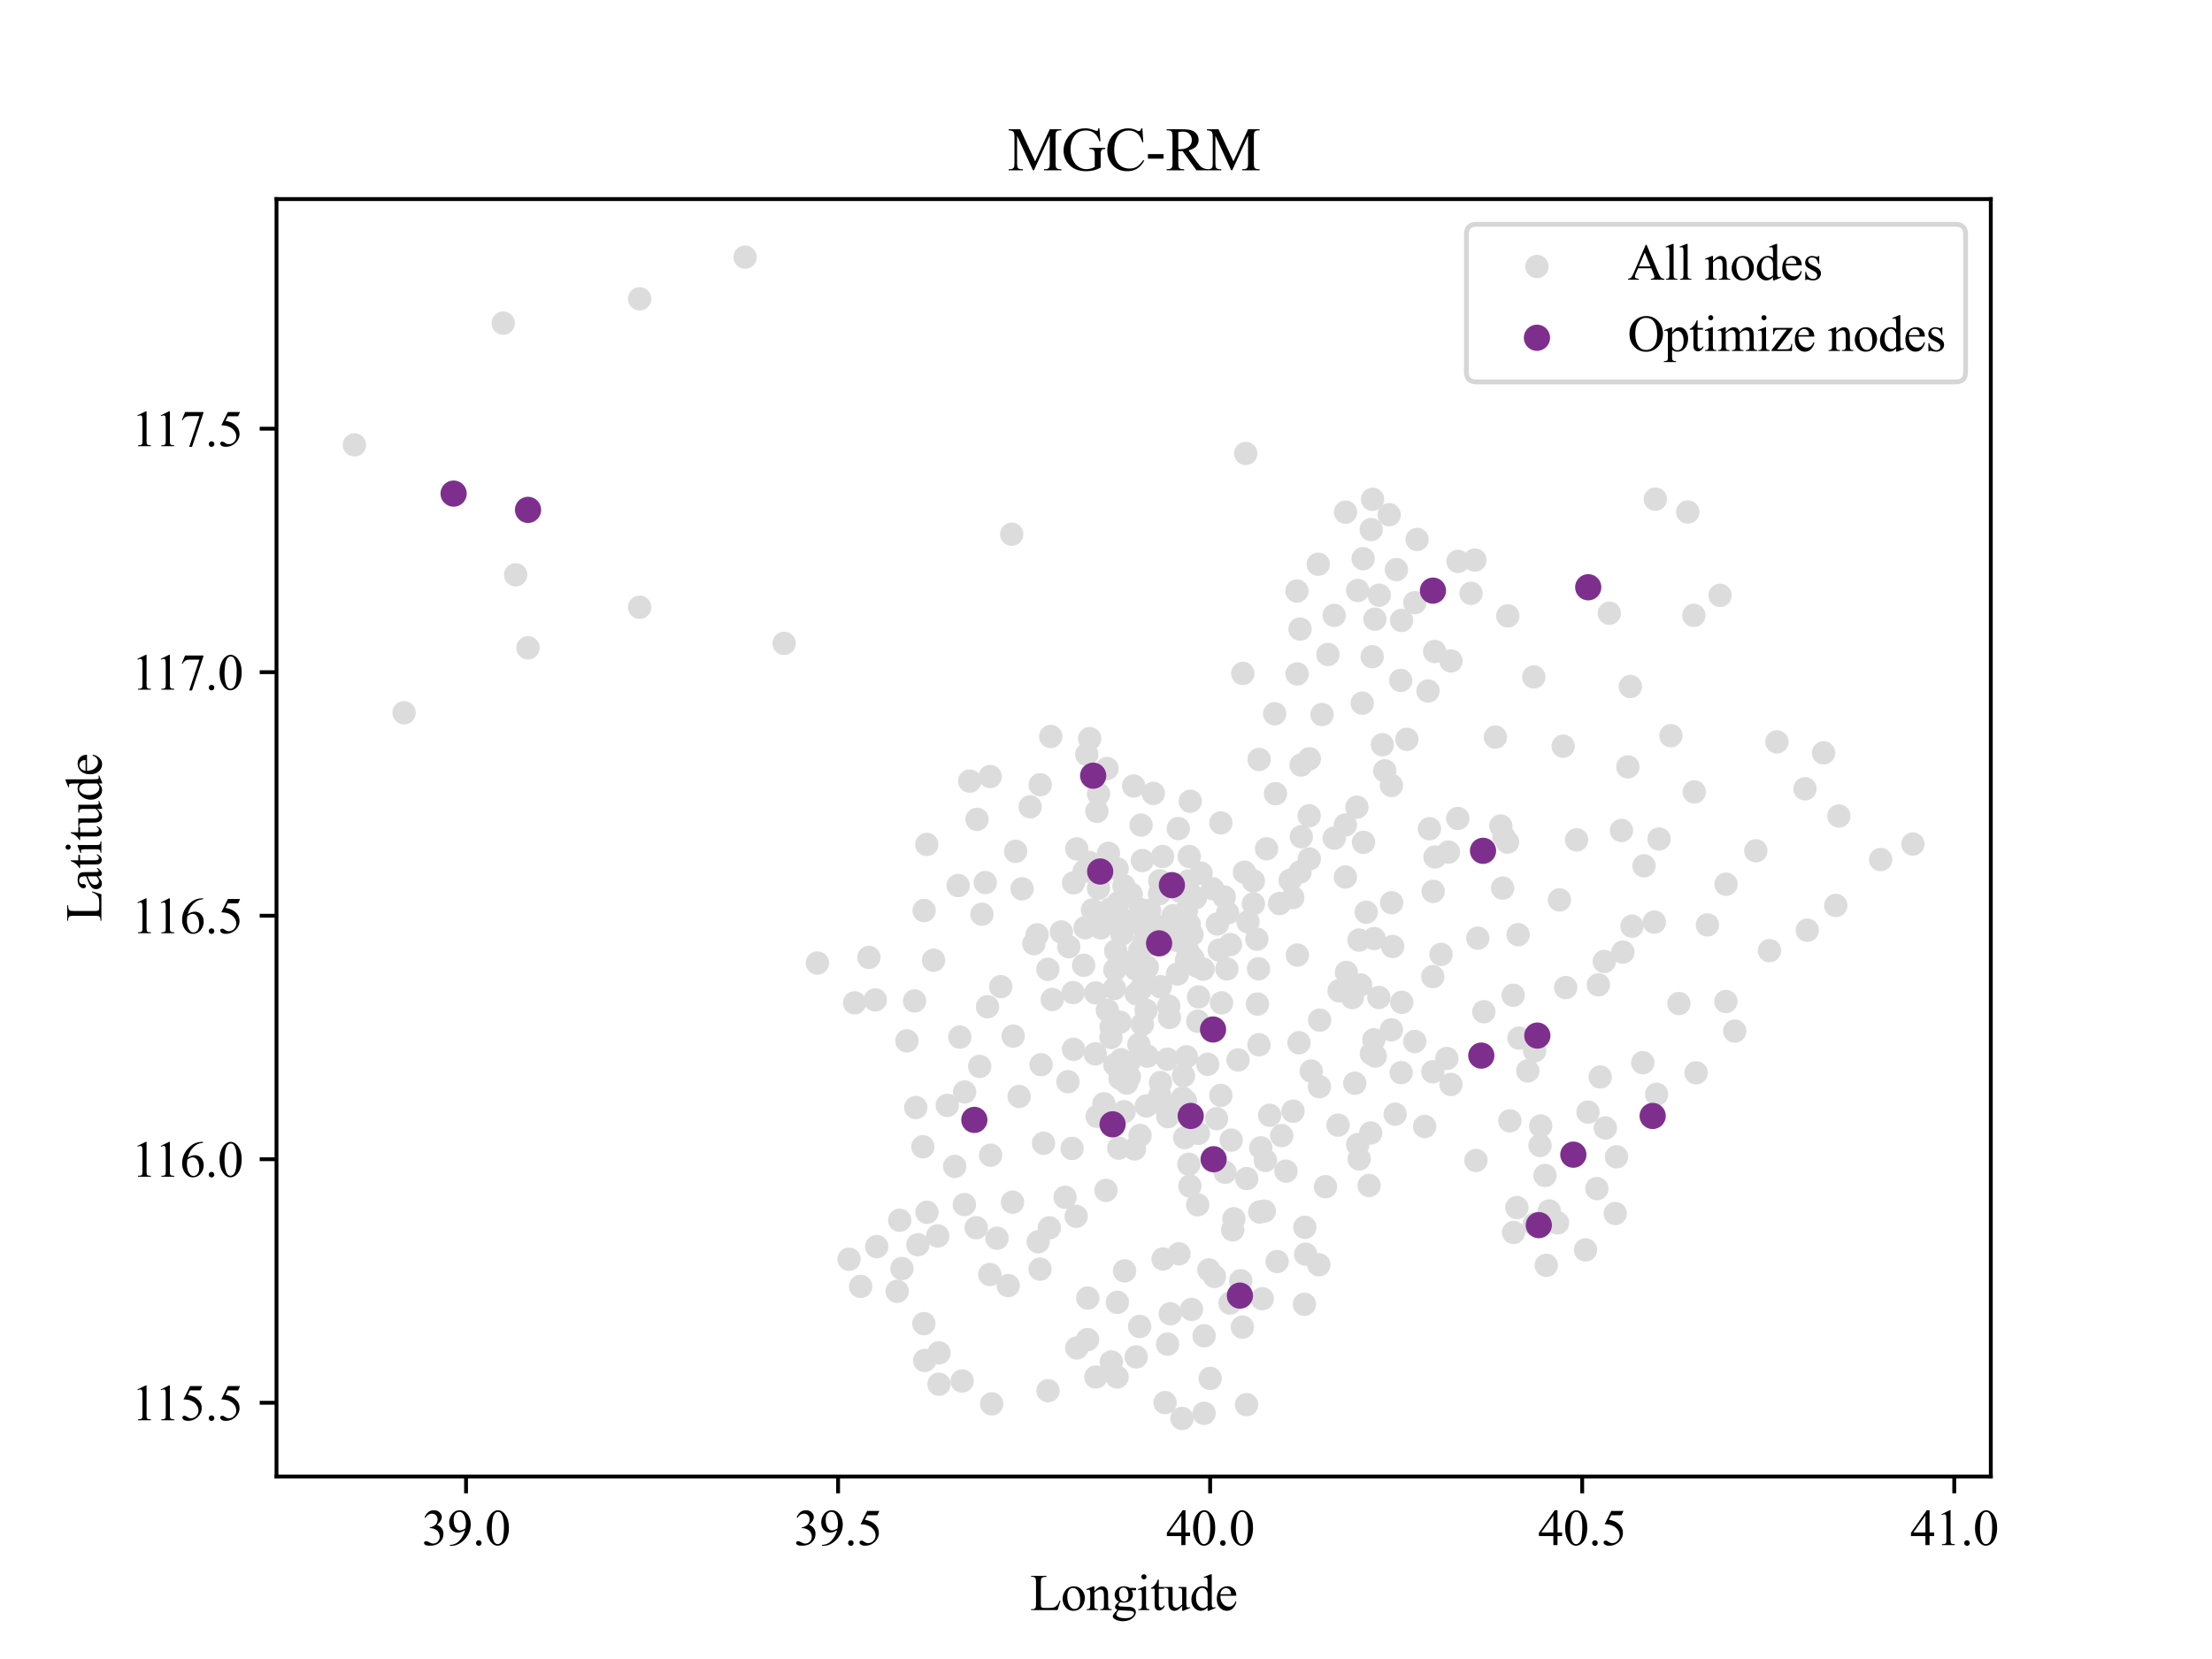 <?xml version="1.0" encoding="utf-8" standalone="no"?>
<!DOCTYPE svg PUBLIC "-//W3C//DTD SVG 1.1//EN"
  "http://www.w3.org/Graphics/SVG/1.1/DTD/svg11.dtd">
<svg xmlns:xlink="http://www.w3.org/1999/xlink" width="460.8pt" height="345.6pt" viewBox="0 0 460.8 345.6" xmlns="http://www.w3.org/2000/svg" version="1.1">
 <defs>
  <style type="text/css">*{stroke-linejoin: round; stroke-linecap: butt}</style>
 </defs>
 <g id="figure_1">
  <g id="patch_1">
   <path d="M 0 345.6 
L 460.8 345.6 
L 460.8 0 
L 0 0 
z
" style="fill: #ffffff"/>
  </g>
  <g id="axes_1">
   <g id="patch_2">
    <path d="M 57.6 307.584 
L 414.72 307.584 
L 414.72 41.472 
L 57.6 41.472 
z
" style="fill: #ffffff"/>
   </g>
   <g id="PathCollection_1">
    <defs>
     <path id="m5cbaef2248" d="M 0 1.936 
C 0.514 1.936 1.006 1.732 1.369 1.369 
C 1.732 1.006 1.936 0.514 1.936 0 
C 1.936 -0.514 1.732 -1.006 1.369 -1.369 
C 1.006 -1.732 0.514 -1.936 0 -1.936 
C -0.514 -1.936 -1.006 -1.732 -1.369 -1.369 
C -1.732 -1.006 -1.936 -0.514 -1.936 0 
C -1.936 0.514 -1.732 1.006 -1.369 1.369 
C -1.006 1.732 -0.514 1.936 0 1.936 
z
" style="stroke: #dcdcdc"/>
    </defs>
    <g clip-path="url(#pa827f2cbc7)">
     <use xlink:href="#m5cbaef2248" x="272.758" y="178.921" style="fill: #dcdcdc; stroke: #dcdcdc"/>
     <use xlink:href="#m5cbaef2248" x="249.506" y="212.748" style="fill: #dcdcdc; stroke: #dcdcdc"/>
     <use xlink:href="#m5cbaef2248" x="321.85" y="244.87" style="fill: #dcdcdc; stroke: #dcdcdc"/>
     <use xlink:href="#m5cbaef2248" x="345.102" y="227.967" style="fill: #dcdcdc; stroke: #dcdcdc"/>
     <use xlink:href="#m5cbaef2248" x="365.764" y="177.237" style="fill: #dcdcdc; stroke: #dcdcdc"/>
     <use xlink:href="#m5cbaef2248" x="311.511" y="153.556" style="fill: #dcdcdc; stroke: #dcdcdc"/>
     <use xlink:href="#m5cbaef2248" x="308.938" y="177.237" style="fill: #dcdcdc; stroke: #dcdcdc"/>
     <use xlink:href="#m5cbaef2248" x="352.852" y="128.191" style="fill: #dcdcdc; stroke: #dcdcdc"/>
     <use xlink:href="#m5cbaef2248" x="277.935" y="128.191" style="fill: #dcdcdc; stroke: #dcdcdc"/>
     <use xlink:href="#m5cbaef2248" x="259.505" y="94.456" style="fill: #dcdcdc; stroke: #dcdcdc"/>
     <use xlink:href="#m5cbaef2248" x="228.843" y="165.397" style="fill: #dcdcdc; stroke: #dcdcdc"/>
     <use xlink:href="#m5cbaef2248" x="244.345" y="190.762" style="fill: #dcdcdc; stroke: #dcdcdc"/>
     <use xlink:href="#m5cbaef2248" x="285.686" y="219.505" style="fill: #dcdcdc; stroke: #dcdcdc"/>
     <use xlink:href="#m5cbaef2248" x="248.22" y="272.771" style="fill: #dcdcdc; stroke: #dcdcdc"/>
     <use xlink:href="#m5cbaef2248" x="234.703" y="225.623" style="fill: #dcdcdc; stroke: #dcdcdc"/>
     <use xlink:href="#m5cbaef2248" x="221.093" y="194.14" style="fill: #dcdcdc; stroke: #dcdcdc"/>
     <use xlink:href="#m5cbaef2248" x="243.182" y="220.662" style="fill: #dcdcdc; stroke: #dcdcdc"/>
     <use xlink:href="#m5cbaef2248" x="231.432" y="216.126" style="fill: #dcdcdc; stroke: #dcdcdc"/>
     <use xlink:href="#m5cbaef2248" x="107.424" y="119.74" style="fill: #dcdcdc; stroke: #dcdcdc"/>
     <use xlink:href="#m5cbaef2248" x="163.351" y="134.025" style="fill: #dcdcdc; stroke: #dcdcdc"/>
     <use xlink:href="#m5cbaef2248" x="210.754" y="111.288" style="fill: #dcdcdc; stroke: #dcdcdc"/>
     <use xlink:href="#m5cbaef2248" x="109.997" y="106.215" style="fill: #dcdcdc; stroke: #dcdcdc"/>
     <use xlink:href="#m5cbaef2248" x="109.997" y="134.959" style="fill: #dcdcdc; stroke: #dcdcdc"/>
     <use xlink:href="#m5cbaef2248" x="133.248" y="126.507" style="fill: #dcdcdc; stroke: #dcdcdc"/>
     <use xlink:href="#m5cbaef2248" x="155.213" y="53.568" style="fill: #dcdcdc; stroke: #dcdcdc"/>
     <use xlink:href="#m5cbaef2248" x="133.248" y="62.243" style="fill: #dcdcdc; stroke: #dcdcdc"/>
     <use xlink:href="#m5cbaef2248" x="208.475" y="205.534" style="fill: #dcdcdc; stroke: #dcdcdc"/>
     <use xlink:href="#m5cbaef2248" x="216.877" y="221.788" style="fill: #dcdcdc; stroke: #dcdcdc"/>
     <use xlink:href="#m5cbaef2248" x="210.025" y="267.81" style="fill: #dcdcdc; stroke: #dcdcdc"/>
     <use xlink:href="#m5cbaef2248" x="84.172" y="148.483" style="fill: #dcdcdc; stroke: #dcdcdc"/>
     <use xlink:href="#m5cbaef2248" x="94.496" y="102.827" style="fill: #dcdcdc; stroke: #dcdcdc"/>
     <use xlink:href="#m5cbaef2248" x="104.835" y="67.316" style="fill: #dcdcdc; stroke: #dcdcdc"/>
     <use xlink:href="#m5cbaef2248" x="73.833" y="92.681" style="fill: #dcdcdc; stroke: #dcdcdc"/>
     <use xlink:href="#m5cbaef2248" x="206.584" y="292.444" style="fill: #dcdcdc; stroke: #dcdcdc"/>
     <use xlink:href="#m5cbaef2248" x="206.196" y="265.507" style="fill: #dcdcdc; stroke: #dcdcdc"/>
     <use xlink:href="#m5cbaef2248" x="216.66" y="264.381" style="fill: #dcdcdc; stroke: #dcdcdc"/>
     <use xlink:href="#m5cbaef2248" x="195.609" y="288.355" style="fill: #dcdcdc; stroke: #dcdcdc"/>
     <use xlink:href="#m5cbaef2248" x="200.43" y="287.686" style="fill: #dcdcdc; stroke: #dcdcdc"/>
     <use xlink:href="#m5cbaef2248" x="192.633" y="283.404" style="fill: #dcdcdc; stroke: #dcdcdc"/>
     <use xlink:href="#m5cbaef2248" x="192.462" y="275.734" style="fill: #dcdcdc; stroke: #dcdcdc"/>
     <use xlink:href="#m5cbaef2248" x="179.287" y="267.982" style="fill: #dcdcdc; stroke: #dcdcdc"/>
     <use xlink:href="#m5cbaef2248" x="176.868" y="262.321" style="fill: #dcdcdc; stroke: #dcdcdc"/>
     <use xlink:href="#m5cbaef2248" x="223.635" y="218.582" style="fill: #dcdcdc; stroke: #dcdcdc"/>
     <use xlink:href="#m5cbaef2248" x="252.824" y="241.491" style="fill: #dcdcdc; stroke: #dcdcdc"/>
     <use xlink:href="#m5cbaef2248" x="246.794" y="236.986" style="fill: #dcdcdc; stroke: #dcdcdc"/>
     <use xlink:href="#m5cbaef2248" x="243.275" y="232.614" style="fill: #dcdcdc; stroke: #dcdcdc"/>
     <use xlink:href="#m5cbaef2248" x="255.195" y="244.2" style="fill: #dcdcdc; stroke: #dcdcdc"/>
     <use xlink:href="#m5cbaef2248" x="234.176" y="231.599" style="fill: #dcdcdc; stroke: #dcdcdc"/>
     <use xlink:href="#m5cbaef2248" x="256.792" y="256.203" style="fill: #dcdcdc; stroke: #dcdcdc"/>
     <use xlink:href="#m5cbaef2248" x="242.965" y="230.95" style="fill: #dcdcdc; stroke: #dcdcdc"/>
     <use xlink:href="#m5cbaef2248" x="319.618" y="255.046" style="fill: #dcdcdc; stroke: #dcdcdc"/>
     <use xlink:href="#m5cbaef2248" x="236.594" y="201.861" style="fill: #dcdcdc; stroke: #dcdcdc"/>
     <use xlink:href="#m5cbaef2248" x="241.461" y="196.514" style="fill: #dcdcdc; stroke: #dcdcdc"/>
     <use xlink:href="#m5cbaef2248" x="241.725" y="205.534" style="fill: #dcdcdc; stroke: #dcdcdc"/>
     <use xlink:href="#m5cbaef2248" x="249.289" y="201.242" style="fill: #dcdcdc; stroke: #dcdcdc"/>
     <use xlink:href="#m5cbaef2248" x="248.313" y="194.678" style="fill: #dcdcdc; stroke: #dcdcdc"/>
     <use xlink:href="#m5cbaef2248" x="229.324" y="193.298" style="fill: #dcdcdc; stroke: #dcdcdc"/>
     <use xlink:href="#m5cbaef2248" x="230.688" y="210.465" style="fill: #dcdcdc; stroke: #dcdcdc"/>
     <use xlink:href="#m5cbaef2248" x="243.477" y="209.592" style="fill: #dcdcdc; stroke: #dcdcdc"/>
     <use xlink:href="#m5cbaef2248" x="237.416" y="198.036" style="fill: #dcdcdc; stroke: #dcdcdc"/>
     <use xlink:href="#m5cbaef2248" x="232.161" y="205.92" style="fill: #dcdcdc; stroke: #dcdcdc"/>
     <use xlink:href="#m5cbaef2248" x="234.176" y="200.431" style="fill: #dcdcdc; stroke: #dcdcdc"/>
     <use xlink:href="#m5cbaef2248" x="255.583" y="201.861" style="fill: #dcdcdc; stroke: #dcdcdc"/>
     <use xlink:href="#m5cbaef2248" x="243.477" y="192.598" style="fill: #dcdcdc; stroke: #dcdcdc"/>
     <use xlink:href="#m5cbaef2248" x="239.012" y="220.012" style="fill: #dcdcdc; stroke: #dcdcdc"/>
     <use xlink:href="#m5cbaef2248" x="232.238" y="202.034" style="fill: #dcdcdc; stroke: #dcdcdc"/>
     <use xlink:href="#m5cbaef2248" x="233.323" y="212.941" style="fill: #dcdcdc; stroke: #dcdcdc"/>
     <use xlink:href="#m5cbaef2248" x="233.323" y="224.639" style="fill: #dcdcdc; stroke: #dcdcdc"/>
     <use xlink:href="#m5cbaef2248" x="225.743" y="201.08" style="fill: #dcdcdc; stroke: #dcdcdc"/>
     <use xlink:href="#m5cbaef2248" x="243.616" y="211.956" style="fill: #dcdcdc; stroke: #dcdcdc"/>
     <use xlink:href="#m5cbaef2248" x="238.749" y="210.465" style="fill: #dcdcdc; stroke: #dcdcdc"/>
     <use xlink:href="#m5cbaef2248" x="232.424" y="198.087" style="fill: #dcdcdc; stroke: #dcdcdc"/>
     <use xlink:href="#m5cbaef2248" x="246.546" y="224.101" style="fill: #dcdcdc; stroke: #dcdcdc"/>
     <use xlink:href="#m5cbaef2248" x="251.584" y="221.707" style="fill: #dcdcdc; stroke: #dcdcdc"/>
     <use xlink:href="#m5cbaef2248" x="273.146" y="223.117" style="fill: #dcdcdc; stroke: #dcdcdc"/>
     <use xlink:href="#m5cbaef2248" x="254.467" y="208.913" style="fill: #dcdcdc; stroke: #dcdcdc"/>
     <use xlink:href="#m5cbaef2248" x="223.542" y="206.772" style="fill: #dcdcdc; stroke: #dcdcdc"/>
     <use xlink:href="#m5cbaef2248" x="241.756" y="225.511" style="fill: #dcdcdc; stroke: #dcdcdc"/>
     <use xlink:href="#m5cbaef2248" x="222.473" y="225.339" style="fill: #dcdcdc; stroke: #dcdcdc"/>
     <use xlink:href="#m5cbaef2248" x="237.757" y="192.71" style="fill: #dcdcdc; stroke: #dcdcdc"/>
     <use xlink:href="#m5cbaef2248" x="247.739" y="178.414" style="fill: #dcdcdc; stroke: #dcdcdc"/>
     <use xlink:href="#m5cbaef2248" x="256.311" y="196.768" style="fill: #dcdcdc; stroke: #dcdcdc"/>
     <use xlink:href="#m5cbaef2248" x="225.836" y="181.519" style="fill: #dcdcdc; stroke: #dcdcdc"/>
     <use xlink:href="#m5cbaef2248" x="247.181" y="199.954" style="fill: #dcdcdc; stroke: #dcdcdc"/>
     <use xlink:href="#m5cbaef2248" x="237.245" y="217.587" style="fill: #dcdcdc; stroke: #dcdcdc"/>
     <use xlink:href="#m5cbaef2248" x="252.7" y="214.462" style="fill: #dcdcdc; stroke: #dcdcdc"/>
     <use xlink:href="#m5cbaef2248" x="228.239" y="206.853" style="fill: #dcdcdc; stroke: #dcdcdc"/>
     <use xlink:href="#m5cbaef2248" x="229.836" y="191.634" style="fill: #dcdcdc; stroke: #dcdcdc"/>
     <use xlink:href="#m5cbaef2248" x="240.562" y="192.73" style="fill: #dcdcdc; stroke: #dcdcdc"/>
     <use xlink:href="#m5cbaef2248" x="237.633" y="206.062" style="fill: #dcdcdc; stroke: #dcdcdc"/>
     <use xlink:href="#m5cbaef2248" x="264.496" y="232.329" style="fill: #dcdcdc; stroke: #dcdcdc"/>
     <use xlink:href="#m5cbaef2248" x="269.363" y="231.487" style="fill: #dcdcdc; stroke: #dcdcdc"/>
     <use xlink:href="#m5cbaef2248" x="245.895" y="185.689" style="fill: #dcdcdc; stroke: #dcdcdc"/>
     <use xlink:href="#m5cbaef2248" x="231.463" y="213.904" style="fill: #dcdcdc; stroke: #dcdcdc"/>
     <use xlink:href="#m5cbaef2248" x="262.264" y="217.648" style="fill: #dcdcdc; stroke: #dcdcdc"/>
     <use xlink:href="#m5cbaef2248" x="237.633" y="202.511" style="fill: #dcdcdc; stroke: #dcdcdc"/>
     <use xlink:href="#m5cbaef2248" x="249.677" y="207.675" style="fill: #dcdcdc; stroke: #dcdcdc"/>
     <use xlink:href="#m5cbaef2248" x="237.974" y="213.397" style="fill: #dcdcdc; stroke: #dcdcdc"/>
     <use xlink:href="#m5cbaef2248" x="229.96" y="229.935" style="fill: #dcdcdc; stroke: #dcdcdc"/>
     <use xlink:href="#m5cbaef2248" x="231.773" y="234.217" style="fill: #dcdcdc; stroke: #dcdcdc"/>
     <use xlink:href="#m5cbaef2248" x="247.15" y="220.154" style="fill: #dcdcdc; stroke: #dcdcdc"/>
     <use xlink:href="#m5cbaef2248" x="257.908" y="220.804" style="fill: #dcdcdc; stroke: #dcdcdc"/>
     <use xlink:href="#m5cbaef2248" x="228.161" y="219.535" style="fill: #dcdcdc; stroke: #dcdcdc"/>
     <use xlink:href="#m5cbaef2248" x="232.936" y="188.083" style="fill: #dcdcdc; stroke: #dcdcdc"/>
     <use xlink:href="#m5cbaef2248" x="252.607" y="185.12" style="fill: #dcdcdc; stroke: #dcdcdc"/>
     <use xlink:href="#m5cbaef2248" x="239.012" y="201.476" style="fill: #dcdcdc; stroke: #dcdcdc"/>
     <use xlink:href="#m5cbaef2248" x="232.238" y="221.818" style="fill: #dcdcdc; stroke: #dcdcdc"/>
     <use xlink:href="#m5cbaef2248" x="233.54" y="220.773" style="fill: #dcdcdc; stroke: #dcdcdc"/>
     <use xlink:href="#m5cbaef2248" x="241.585" y="228.241" style="fill: #dcdcdc; stroke: #dcdcdc"/>
     <use xlink:href="#m5cbaef2248" x="246.964" y="229.316" style="fill: #dcdcdc; stroke: #dcdcdc"/>
     <use xlink:href="#m5cbaef2248" x="261.101" y="188.286" style="fill: #dcdcdc; stroke: #dcdcdc"/>
     <use xlink:href="#m5cbaef2248" x="255.753" y="190.193" style="fill: #dcdcdc; stroke: #dcdcdc"/>
     <use xlink:href="#m5cbaef2248" x="247.15" y="189.747" style="fill: #dcdcdc; stroke: #dcdcdc"/>
     <use xlink:href="#m5cbaef2248" x="226.038" y="193.268" style="fill: #dcdcdc; stroke: #dcdcdc"/>
     <use xlink:href="#m5cbaef2248" x="232.161" y="191.046" style="fill: #dcdcdc; stroke: #dcdcdc"/>
     <use xlink:href="#m5cbaef2248" x="241.539" y="186.165" style="fill: #dcdcdc; stroke: #dcdcdc"/>
     <use xlink:href="#m5cbaef2248" x="234.145" y="184.532" style="fill: #dcdcdc; stroke: #dcdcdc"/>
     <use xlink:href="#m5cbaef2248" x="237.974" y="179.266" style="fill: #dcdcdc; stroke: #dcdcdc"/>
     <use xlink:href="#m5cbaef2248" x="242.19" y="178.414" style="fill: #dcdcdc; stroke: #dcdcdc"/>
     <use xlink:href="#m5cbaef2248" x="244.128" y="184.39" style="fill: #dcdcdc; stroke: #dcdcdc"/>
     <use xlink:href="#m5cbaef2248" x="218.287" y="201.922" style="fill: #dcdcdc; stroke: #dcdcdc"/>
     <use xlink:href="#m5cbaef2248" x="238.485" y="204.651" style="fill: #dcdcdc; stroke: #dcdcdc"/>
     <use xlink:href="#m5cbaef2248" x="250.638" y="201.892" style="fill: #dcdcdc; stroke: #dcdcdc"/>
     <use xlink:href="#m5cbaef2248" x="236.718" y="207.025" style="fill: #dcdcdc; stroke: #dcdcdc"/>
     <use xlink:href="#m5cbaef2248" x="245.29" y="202.906" style="fill: #dcdcdc; stroke: #dcdcdc"/>
     <use xlink:href="#m5cbaef2248" x="235.137" y="221.392" style="fill: #dcdcdc; stroke: #dcdcdc"/>
     <use xlink:href="#m5cbaef2248" x="235.261" y="224.304" style="fill: #dcdcdc; stroke: #dcdcdc"/>
     <use xlink:href="#m5cbaef2248" x="230.394" y="247.975" style="fill: #dcdcdc; stroke: #dcdcdc"/>
     <use xlink:href="#m5cbaef2248" x="246.329" y="228.748" style="fill: #dcdcdc; stroke: #dcdcdc"/>
     <use xlink:href="#m5cbaef2248" x="249.041" y="187.038" style="fill: #dcdcdc; stroke: #dcdcdc"/>
     <use xlink:href="#m5cbaef2248" x="242.112" y="184.644" style="fill: #dcdcdc; stroke: #dcdcdc"/>
     <use xlink:href="#m5cbaef2248" x="259.241" y="181.691" style="fill: #dcdcdc; stroke: #dcdcdc"/>
     <use xlink:href="#m5cbaef2248" x="253.986" y="197.925" style="fill: #dcdcdc; stroke: #dcdcdc"/>
     <use xlink:href="#m5cbaef2248" x="255.025" y="186.845" style="fill: #dcdcdc; stroke: #dcdcdc"/>
     <use xlink:href="#m5cbaef2248" x="247.15" y="196.656" style="fill: #dcdcdc; stroke: #dcdcdc"/>
     <use xlink:href="#m5cbaef2248" x="247.569" y="183.517" style="fill: #dcdcdc; stroke: #dcdcdc"/>
     <use xlink:href="#m5cbaef2248" x="250.204" y="181.884" style="fill: #dcdcdc; stroke: #dcdcdc"/>
     <use xlink:href="#m5cbaef2248" x="261.83" y="195.642" style="fill: #dcdcdc; stroke: #dcdcdc"/>
     <use xlink:href="#m5cbaef2248" x="259.97" y="192.03" style="fill: #dcdcdc; stroke: #dcdcdc"/>
     <use xlink:href="#m5cbaef2248" x="238.268" y="196.119" style="fill: #dcdcdc; stroke: #dcdcdc"/>
     <use xlink:href="#m5cbaef2248" x="239.57" y="196.677" style="fill: #dcdcdc; stroke: #dcdcdc"/>
     <use xlink:href="#m5cbaef2248" x="229.185" y="181.549" style="fill: #dcdcdc; stroke: #dcdcdc"/>
     <use xlink:href="#m5cbaef2248" x="241.461" y="194.373" style="fill: #dcdcdc; stroke: #dcdcdc"/>
     <use xlink:href="#m5cbaef2248" x="232.719" y="180.981" style="fill: #dcdcdc; stroke: #dcdcdc"/>
     <use xlink:href="#m5cbaef2248" x="233.711" y="194.597" style="fill: #dcdcdc; stroke: #dcdcdc"/>
     <use xlink:href="#m5cbaef2248" x="243.957" y="194.597" style="fill: #dcdcdc; stroke: #dcdcdc"/>
     <use xlink:href="#m5cbaef2248" x="237.54" y="189.463" style="fill: #dcdcdc; stroke: #dcdcdc"/>
     <use xlink:href="#m5cbaef2248" x="227.588" y="189.554" style="fill: #dcdcdc; stroke: #dcdcdc"/>
     <use xlink:href="#m5cbaef2248" x="253.599" y="192.476" style="fill: #dcdcdc; stroke: #dcdcdc"/>
     <use xlink:href="#m5cbaef2248" x="235.602" y="191.857" style="fill: #dcdcdc; stroke: #dcdcdc"/>
     <use xlink:href="#m5cbaef2248" x="248.483" y="199.67" style="fill: #dcdcdc; stroke: #dcdcdc"/>
     <use xlink:href="#m5cbaef2248" x="241.585" y="183.487" style="fill: #dcdcdc; stroke: #dcdcdc"/>
     <use xlink:href="#m5cbaef2248" x="231.262" y="189.382" style="fill: #dcdcdc; stroke: #dcdcdc"/>
     <use xlink:href="#m5cbaef2248" x="228.843" y="185.039" style="fill: #dcdcdc; stroke: #dcdcdc"/>
     <use xlink:href="#m5cbaef2248" x="247.491" y="198.229" style="fill: #dcdcdc; stroke: #dcdcdc"/>
     <use xlink:href="#m5cbaef2248" x="248.437" y="199.558" style="fill: #dcdcdc; stroke: #dcdcdc"/>
     <use xlink:href="#m5cbaef2248" x="233.54" y="193.126" style="fill: #dcdcdc; stroke: #dcdcdc"/>
     <use xlink:href="#m5cbaef2248" x="245.073" y="195.865" style="fill: #dcdcdc; stroke: #dcdcdc"/>
     <use xlink:href="#m5cbaef2248" x="238.966" y="196.027" style="fill: #dcdcdc; stroke: #dcdcdc"/>
     <use xlink:href="#m5cbaef2248" x="247.739" y="192.567" style="fill: #dcdcdc; stroke: #dcdcdc"/>
     <use xlink:href="#m5cbaef2248" x="239.477" y="189.635" style="fill: #dcdcdc; stroke: #dcdcdc"/>
     <use xlink:href="#m5cbaef2248" x="235.648" y="186.277" style="fill: #dcdcdc; stroke: #dcdcdc"/>
     <use xlink:href="#m5cbaef2248" x="228.549" y="232.553" style="fill: #dcdcdc; stroke: #dcdcdc"/>
     <use xlink:href="#m5cbaef2248" x="202.011" y="162.718" style="fill: #dcdcdc; stroke: #dcdcdc"/>
     <use xlink:href="#m5cbaef2248" x="228.502" y="169.009" style="fill: #dcdcdc; stroke: #dcdcdc"/>
     <use xlink:href="#m5cbaef2248" x="212.908" y="185.151" style="fill: #dcdcdc; stroke: #dcdcdc"/>
     <use xlink:href="#m5cbaef2248" x="226.999" y="153.871" style="fill: #dcdcdc; stroke: #dcdcdc"/>
     <use xlink:href="#m5cbaef2248" x="240.252" y="165.285" style="fill: #dcdcdc; stroke: #dcdcdc"/>
     <use xlink:href="#m5cbaef2248" x="203.53" y="170.693" style="fill: #dcdcdc; stroke: #dcdcdc"/>
     <use xlink:href="#m5cbaef2248" x="216.706" y="163.479" style="fill: #dcdcdc; stroke: #dcdcdc"/>
     <use xlink:href="#m5cbaef2248" x="226.906" y="179.662" style="fill: #dcdcdc; stroke: #dcdcdc"/>
     <use xlink:href="#m5cbaef2248" x="237.71" y="171.88" style="fill: #dcdcdc; stroke: #dcdcdc"/>
     <use xlink:href="#m5cbaef2248" x="245.461" y="172.61" style="fill: #dcdcdc; stroke: #dcdcdc"/>
     <use xlink:href="#m5cbaef2248" x="214.598" y="168.075" style="fill: #dcdcdc; stroke: #dcdcdc"/>
     <use xlink:href="#m5cbaef2248" x="227.727" y="161.592" style="fill: #dcdcdc; stroke: #dcdcdc"/>
     <use xlink:href="#m5cbaef2248" x="230.905" y="177.765" style="fill: #dcdcdc; stroke: #dcdcdc"/>
     <use xlink:href="#m5cbaef2248" x="230.611" y="160.1" style="fill: #dcdcdc; stroke: #dcdcdc"/>
     <use xlink:href="#m5cbaef2248" x="223.635" y="183.913" style="fill: #dcdcdc; stroke: #dcdcdc"/>
     <use xlink:href="#m5cbaef2248" x="224.317" y="176.841" style="fill: #dcdcdc; stroke: #dcdcdc"/>
     <use xlink:href="#m5cbaef2248" x="218.892" y="153.414" style="fill: #dcdcdc; stroke: #dcdcdc"/>
     <use xlink:href="#m5cbaef2248" x="211.575" y="177.349" style="fill: #dcdcdc; stroke: #dcdcdc"/>
     <use xlink:href="#m5cbaef2248" x="206.274" y="161.764" style="fill: #dcdcdc; stroke: #dcdcdc"/>
     <use xlink:href="#m5cbaef2248" x="236.16" y="163.733" style="fill: #dcdcdc; stroke: #dcdcdc"/>
     <use xlink:href="#m5cbaef2248" x="226.394" y="157.168" style="fill: #dcdcdc; stroke: #dcdcdc"/>
     <use xlink:href="#m5cbaef2248" x="254.327" y="171.423" style="fill: #dcdcdc; stroke: #dcdcdc"/>
     <use xlink:href="#m5cbaef2248" x="247.956" y="166.919" style="fill: #dcdcdc; stroke: #dcdcdc"/>
     <use xlink:href="#m5cbaef2248" x="193.067" y="175.908" style="fill: #dcdcdc; stroke: #dcdcdc"/>
     <use xlink:href="#m5cbaef2248" x="178.031" y="208.913" style="fill: #dcdcdc; stroke: #dcdcdc"/>
     <use xlink:href="#m5cbaef2248" x="204.553" y="190.447" style="fill: #dcdcdc; stroke: #dcdcdc"/>
     <use xlink:href="#m5cbaef2248" x="190.525" y="208.517" style="fill: #dcdcdc; stroke: #dcdcdc"/>
     <use xlink:href="#m5cbaef2248" x="192.509" y="189.686" style="fill: #dcdcdc; stroke: #dcdcdc"/>
     <use xlink:href="#m5cbaef2248" x="205.251" y="183.852" style="fill: #dcdcdc; stroke: #dcdcdc"/>
     <use xlink:href="#m5cbaef2248" x="215.373" y="196.595" style="fill: #dcdcdc; stroke: #dcdcdc"/>
     <use xlink:href="#m5cbaef2248" x="194.478" y="200.035" style="fill: #dcdcdc; stroke: #dcdcdc"/>
     <use xlink:href="#m5cbaef2248" x="181.007" y="199.446" style="fill: #dcdcdc; stroke: #dcdcdc"/>
     <use xlink:href="#m5cbaef2248" x="219.202" y="208.202" style="fill: #dcdcdc; stroke: #dcdcdc"/>
     <use xlink:href="#m5cbaef2248" x="199.949" y="216.045" style="fill: #dcdcdc; stroke: #dcdcdc"/>
     <use xlink:href="#m5cbaef2248" x="170.28" y="200.623" style="fill: #dcdcdc; stroke: #dcdcdc"/>
     <use xlink:href="#m5cbaef2248" x="182.34" y="208.294" style="fill: #dcdcdc; stroke: #dcdcdc"/>
     <use xlink:href="#m5cbaef2248" x="188.928" y="216.826" style="fill: #dcdcdc; stroke: #dcdcdc"/>
     <use xlink:href="#m5cbaef2248" x="222.643" y="197.214" style="fill: #dcdcdc; stroke: #dcdcdc"/>
     <use xlink:href="#m5cbaef2248" x="211.064" y="215.842" style="fill: #dcdcdc; stroke: #dcdcdc"/>
     <use xlink:href="#m5cbaef2248" x="199.608" y="184.481" style="fill: #dcdcdc; stroke: #dcdcdc"/>
     <use xlink:href="#m5cbaef2248" x="205.716" y="209.724" style="fill: #dcdcdc; stroke: #dcdcdc"/>
     <use xlink:href="#m5cbaef2248" x="216.055" y="194.739" style="fill: #dcdcdc; stroke: #dcdcdc"/>
     <use xlink:href="#m5cbaef2248" x="186.898" y="268.997" style="fill: #dcdcdc; stroke: #dcdcdc"/>
     <use xlink:href="#m5cbaef2248" x="224.193" y="253.382" style="fill: #dcdcdc; stroke: #dcdcdc"/>
     <use xlink:href="#m5cbaef2248" x="193.098" y="252.54" style="fill: #dcdcdc; stroke: #dcdcdc"/>
     <use xlink:href="#m5cbaef2248" x="218.334" y="289.715" style="fill: #dcdcdc; stroke: #dcdcdc"/>
     <use xlink:href="#m5cbaef2248" x="200.895" y="250.937" style="fill: #dcdcdc; stroke: #dcdcdc"/>
     <use xlink:href="#m5cbaef2248" x="212.304" y="228.413" style="fill: #dcdcdc; stroke: #dcdcdc"/>
     <use xlink:href="#m5cbaef2248" x="216.272" y="258.678" style="fill: #dcdcdc; stroke: #dcdcdc"/>
     <use xlink:href="#m5cbaef2248" x="190.773" y="230.726" style="fill: #dcdcdc; stroke: #dcdcdc"/>
     <use xlink:href="#m5cbaef2248" x="226.565" y="279.062" style="fill: #dcdcdc; stroke: #dcdcdc"/>
     <use xlink:href="#m5cbaef2248" x="195.609" y="281.821" style="fill: #dcdcdc; stroke: #dcdcdc"/>
     <use xlink:href="#m5cbaef2248" x="217.388" y="238.163" style="fill: #dcdcdc; stroke: #dcdcdc"/>
     <use xlink:href="#m5cbaef2248" x="234.269" y="264.746" style="fill: #dcdcdc; stroke: #dcdcdc"/>
     <use xlink:href="#m5cbaef2248" x="206.367" y="240.649" style="fill: #dcdcdc; stroke: #dcdcdc"/>
     <use xlink:href="#m5cbaef2248" x="182.635" y="259.693" style="fill: #dcdcdc; stroke: #dcdcdc"/>
     <use xlink:href="#m5cbaef2248" x="197.33" y="230.27" style="fill: #dcdcdc; stroke: #dcdcdc"/>
     <use xlink:href="#m5cbaef2248" x="204.088" y="222.153" style="fill: #dcdcdc; stroke: #dcdcdc"/>
     <use xlink:href="#m5cbaef2248" x="187.425" y="254.204" style="fill: #dcdcdc; stroke: #dcdcdc"/>
     <use xlink:href="#m5cbaef2248" x="226.611" y="270.407" style="fill: #dcdcdc; stroke: #dcdcdc"/>
     <use xlink:href="#m5cbaef2248" x="224.317" y="280.807" style="fill: #dcdcdc; stroke: #dcdcdc"/>
     <use xlink:href="#m5cbaef2248" x="195.346" y="257.471" style="fill: #dcdcdc; stroke: #dcdcdc"/>
     <use xlink:href="#m5cbaef2248" x="192.245" y="238.894" style="fill: #dcdcdc; stroke: #dcdcdc"/>
     <use xlink:href="#m5cbaef2248" x="218.597" y="255.777" style="fill: #dcdcdc; stroke: #dcdcdc"/>
     <use xlink:href="#m5cbaef2248" x="203.36" y="255.756" style="fill: #dcdcdc; stroke: #dcdcdc"/>
     <use xlink:href="#m5cbaef2248" x="223.325" y="239.239" style="fill: #dcdcdc; stroke: #dcdcdc"/>
     <use xlink:href="#m5cbaef2248" x="210.924" y="250.43" style="fill: #dcdcdc; stroke: #dcdcdc"/>
     <use xlink:href="#m5cbaef2248" x="207.7" y="257.948" style="fill: #dcdcdc; stroke: #dcdcdc"/>
     <use xlink:href="#m5cbaef2248" x="191.207" y="259.308" style="fill: #dcdcdc; stroke: #dcdcdc"/>
     <use xlink:href="#m5cbaef2248" x="232.765" y="271.31" style="fill: #dcdcdc; stroke: #dcdcdc"/>
     <use xlink:href="#m5cbaef2248" x="200.942" y="227.48" style="fill: #dcdcdc; stroke: #dcdcdc"/>
     <use xlink:href="#m5cbaef2248" x="198.88" y="242.983" style="fill: #dcdcdc; stroke: #dcdcdc"/>
     <use xlink:href="#m5cbaef2248" x="202.972" y="233.293" style="fill: #dcdcdc; stroke: #dcdcdc"/>
     <use xlink:href="#m5cbaef2248" x="221.868" y="249.415" style="fill: #dcdcdc; stroke: #dcdcdc"/>
     <use xlink:href="#m5cbaef2248" x="187.89" y="264.259" style="fill: #dcdcdc; stroke: #dcdcdc"/>
     <use xlink:href="#m5cbaef2248" x="259.675" y="292.617" style="fill: #dcdcdc; stroke: #dcdcdc"/>
     <use xlink:href="#m5cbaef2248" x="262.651" y="239.127" style="fill: #dcdcdc; stroke: #dcdcdc"/>
     <use xlink:href="#m5cbaef2248" x="243.228" y="280.015" style="fill: #dcdcdc; stroke: #dcdcdc"/>
     <use xlink:href="#m5cbaef2248" x="242.748" y="230.412" style="fill: #dcdcdc; stroke: #dcdcdc"/>
     <use xlink:href="#m5cbaef2248" x="251.832" y="264.543" style="fill: #dcdcdc; stroke: #dcdcdc"/>
     <use xlink:href="#m5cbaef2248" x="233.06" y="239.178" style="fill: #dcdcdc; stroke: #dcdcdc"/>
     <use xlink:href="#m5cbaef2248" x="247.879" y="247.072" style="fill: #dcdcdc; stroke: #dcdcdc"/>
     <use xlink:href="#m5cbaef2248" x="257.04" y="253.89" style="fill: #dcdcdc; stroke: #dcdcdc"/>
     <use xlink:href="#m5cbaef2248" x="242.701" y="292.191" style="fill: #dcdcdc; stroke: #dcdcdc"/>
     <use xlink:href="#m5cbaef2248" x="231.51" y="283.709" style="fill: #dcdcdc; stroke: #dcdcdc"/>
     <use xlink:href="#m5cbaef2248" x="249.646" y="236.104" style="fill: #dcdcdc; stroke: #dcdcdc"/>
     <use xlink:href="#m5cbaef2248" x="262.946" y="270.549" style="fill: #dcdcdc; stroke: #dcdcdc"/>
     <use xlink:href="#m5cbaef2248" x="254.327" y="228.19" style="fill: #dcdcdc; stroke: #dcdcdc"/>
     <use xlink:href="#m5cbaef2248" x="271.812" y="255.665" style="fill: #dcdcdc; stroke: #dcdcdc"/>
     <use xlink:href="#m5cbaef2248" x="263.38" y="252.287" style="fill: #dcdcdc; stroke: #dcdcdc"/>
     <use xlink:href="#m5cbaef2248" x="250.84" y="278.27" style="fill: #dcdcdc; stroke: #dcdcdc"/>
     <use xlink:href="#m5cbaef2248" x="242.283" y="262.26" style="fill: #dcdcdc; stroke: #dcdcdc"/>
     <use xlink:href="#m5cbaef2248" x="232.719" y="286.864" style="fill: #dcdcdc; stroke: #dcdcdc"/>
     <use xlink:href="#m5cbaef2248" x="247.662" y="242.536" style="fill: #dcdcdc; stroke: #dcdcdc"/>
     <use xlink:href="#m5cbaef2248" x="271.983" y="261.276" style="fill: #dcdcdc; stroke: #dcdcdc"/>
     <use xlink:href="#m5cbaef2248" x="253.428" y="233.04" style="fill: #dcdcdc; stroke: #dcdcdc"/>
     <use xlink:href="#m5cbaef2248" x="236.687" y="282.664" style="fill: #dcdcdc; stroke: #dcdcdc"/>
     <use xlink:href="#m5cbaef2248" x="258.466" y="266.795" style="fill: #dcdcdc; stroke: #dcdcdc"/>
     <use xlink:href="#m5cbaef2248" x="258.296" y="269.9" style="fill: #dcdcdc; stroke: #dcdcdc"/>
     <use xlink:href="#m5cbaef2248" x="252.095" y="287.148" style="fill: #dcdcdc; stroke: #dcdcdc"/>
     <use xlink:href="#m5cbaef2248" x="266.046" y="262.798" style="fill: #dcdcdc; stroke: #dcdcdc"/>
     <use xlink:href="#m5cbaef2248" x="243.787" y="273.674" style="fill: #dcdcdc; stroke: #dcdcdc"/>
     <use xlink:href="#m5cbaef2248" x="237.493" y="236.53" style="fill: #dcdcdc; stroke: #dcdcdc"/>
     <use xlink:href="#m5cbaef2248" x="249.506" y="250.988" style="fill: #dcdcdc; stroke: #dcdcdc"/>
     <use xlink:href="#m5cbaef2248" x="248.049" y="232.472" style="fill: #dcdcdc; stroke: #dcdcdc"/>
     <use xlink:href="#m5cbaef2248" x="238.795" y="230.392" style="fill: #dcdcdc; stroke: #dcdcdc"/>
     <use xlink:href="#m5cbaef2248" x="262.434" y="252.479" style="fill: #dcdcdc; stroke: #dcdcdc"/>
     <use xlink:href="#m5cbaef2248" x="258.807" y="276.464" style="fill: #dcdcdc; stroke: #dcdcdc"/>
     <use xlink:href="#m5cbaef2248" x="271.735" y="271.706" style="fill: #dcdcdc; stroke: #dcdcdc"/>
     <use xlink:href="#m5cbaef2248" x="245.6" y="261.195" style="fill: #dcdcdc; stroke: #dcdcdc"/>
     <use xlink:href="#m5cbaef2248" x="252.994" y="265.902" style="fill: #dcdcdc; stroke: #dcdcdc"/>
     <use xlink:href="#m5cbaef2248" x="274.742" y="263.478" style="fill: #dcdcdc; stroke: #dcdcdc"/>
     <use xlink:href="#m5cbaef2248" x="236.331" y="239.35" style="fill: #dcdcdc; stroke: #dcdcdc"/>
     <use xlink:href="#m5cbaef2248" x="256.234" y="271.452" style="fill: #dcdcdc; stroke: #dcdcdc"/>
     <use xlink:href="#m5cbaef2248" x="237.416" y="276.322" style="fill: #dcdcdc; stroke: #dcdcdc"/>
     <use xlink:href="#m5cbaef2248" x="246.236" y="295.488" style="fill: #dcdcdc; stroke: #dcdcdc"/>
     <use xlink:href="#m5cbaef2248" x="250.84" y="294.423" style="fill: #dcdcdc; stroke: #dcdcdc"/>
     <use xlink:href="#m5cbaef2248" x="228.285" y="286.864" style="fill: #dcdcdc; stroke: #dcdcdc"/>
     <use xlink:href="#m5cbaef2248" x="263.597" y="241.745" style="fill: #dcdcdc; stroke: #dcdcdc"/>
     <use xlink:href="#m5cbaef2248" x="259.722" y="245.519" style="fill: #dcdcdc; stroke: #dcdcdc"/>
     <use xlink:href="#m5cbaef2248" x="256.482" y="237.514" style="fill: #dcdcdc; stroke: #dcdcdc"/>
     <use xlink:href="#m5cbaef2248" x="280.478" y="202.571" style="fill: #dcdcdc; stroke: #dcdcdc"/>
     <use xlink:href="#m5cbaef2248" x="309.108" y="210.769" style="fill: #dcdcdc; stroke: #dcdcdc"/>
     <use xlink:href="#m5cbaef2248" x="296.785" y="234.673" style="fill: #dcdcdc; stroke: #dcdcdc"/>
     <use xlink:href="#m5cbaef2248" x="282.834" y="238.447" style="fill: #dcdcdc; stroke: #dcdcdc"/>
     <use xlink:href="#m5cbaef2248" x="287.236" y="207.786" style="fill: #dcdcdc; stroke: #dcdcdc"/>
     <use xlink:href="#m5cbaef2248" x="291.886" y="223.452" style="fill: #dcdcdc; stroke: #dcdcdc"/>
     <use xlink:href="#m5cbaef2248" x="286.197" y="216.603" style="fill: #dcdcdc; stroke: #dcdcdc"/>
     <use xlink:href="#m5cbaef2248" x="286.244" y="195.52" style="fill: #dcdcdc; stroke: #dcdcdc"/>
     <use xlink:href="#m5cbaef2248" x="274.913" y="212.514" style="fill: #dcdcdc; stroke: #dcdcdc"/>
     <use xlink:href="#m5cbaef2248" x="267.891" y="243.967" style="fill: #dcdcdc; stroke: #dcdcdc"/>
     <use xlink:href="#m5cbaef2248" x="289.856" y="214.523" style="fill: #dcdcdc; stroke: #dcdcdc"/>
     <use xlink:href="#m5cbaef2248" x="278.958" y="206.407" style="fill: #dcdcdc; stroke: #dcdcdc"/>
     <use xlink:href="#m5cbaef2248" x="270.262" y="198.959" style="fill: #dcdcdc; stroke: #dcdcdc"/>
     <use xlink:href="#m5cbaef2248" x="285.205" y="246.96" style="fill: #dcdcdc; stroke: #dcdcdc"/>
     <use xlink:href="#m5cbaef2248" x="282.229" y="225.653" style="fill: #dcdcdc; stroke: #dcdcdc"/>
     <use xlink:href="#m5cbaef2248" x="294.723" y="216.969" style="fill: #dcdcdc; stroke: #dcdcdc"/>
     <use xlink:href="#m5cbaef2248" x="283.438" y="205.189" style="fill: #dcdcdc; stroke: #dcdcdc"/>
     <use xlink:href="#m5cbaef2248" x="278.741" y="234.389" style="fill: #dcdcdc; stroke: #dcdcdc"/>
     <use xlink:href="#m5cbaef2248" x="300.195" y="198.817" style="fill: #dcdcdc; stroke: #dcdcdc"/>
     <use xlink:href="#m5cbaef2248" x="283.097" y="195.834" style="fill: #dcdcdc; stroke: #dcdcdc"/>
     <use xlink:href="#m5cbaef2248" x="266.992" y="236.56" style="fill: #dcdcdc; stroke: #dcdcdc"/>
     <use xlink:href="#m5cbaef2248" x="266.558" y="188.225" style="fill: #dcdcdc; stroke: #dcdcdc"/>
     <use xlink:href="#m5cbaef2248" x="283.144" y="241.43" style="fill: #dcdcdc; stroke: #dcdcdc"/>
     <use xlink:href="#m5cbaef2248" x="270.603" y="217.222" style="fill: #dcdcdc; stroke: #dcdcdc"/>
     <use xlink:href="#m5cbaef2248" x="276.122" y="247.214" style="fill: #dcdcdc; stroke: #dcdcdc"/>
     <use xlink:href="#m5cbaef2248" x="302.257" y="225.907" style="fill: #dcdcdc; stroke: #dcdcdc"/>
     <use xlink:href="#m5cbaef2248" x="285.546" y="236.023" style="fill: #dcdcdc; stroke: #dcdcdc"/>
     <use xlink:href="#m5cbaef2248" x="301.404" y="220.499" style="fill: #dcdcdc; stroke: #dcdcdc"/>
     <use xlink:href="#m5cbaef2248" x="298.474" y="223.259" style="fill: #dcdcdc; stroke: #dcdcdc"/>
     <use xlink:href="#m5cbaef2248" x="298.474" y="203.444" style="fill: #dcdcdc; stroke: #dcdcdc"/>
     <use xlink:href="#m5cbaef2248" x="290.119" y="197.164" style="fill: #dcdcdc; stroke: #dcdcdc"/>
     <use xlink:href="#m5cbaef2248" x="308.581" y="219.901" style="fill: #dcdcdc; stroke: #dcdcdc"/>
     <use xlink:href="#m5cbaef2248" x="292.01" y="208.801" style="fill: #dcdcdc; stroke: #dcdcdc"/>
     <use xlink:href="#m5cbaef2248" x="290.631" y="232.106" style="fill: #dcdcdc; stroke: #dcdcdc"/>
     <use xlink:href="#m5cbaef2248" x="281.718" y="207.817" style="fill: #dcdcdc; stroke: #dcdcdc"/>
     <use xlink:href="#m5cbaef2248" x="286.492" y="219.992" style="fill: #dcdcdc; stroke: #dcdcdc"/>
     <use xlink:href="#m5cbaef2248" x="274.866" y="226.384" style="fill: #dcdcdc; stroke: #dcdcdc"/>
     <use xlink:href="#m5cbaef2248" x="261.954" y="209.166" style="fill: #dcdcdc; stroke: #dcdcdc"/>
     <use xlink:href="#m5cbaef2248" x="262.171" y="201.81" style="fill: #dcdcdc; stroke: #dcdcdc"/>
     <use xlink:href="#m5cbaef2248" x="322.749" y="252.256" style="fill: #dcdcdc; stroke: #dcdcdc"/>
     <use xlink:href="#m5cbaef2248" x="334.204" y="200.289" style="fill: #dcdcdc; stroke: #dcdcdc"/>
     <use xlink:href="#m5cbaef2248" x="336.746" y="240.984" style="fill: #dcdcdc; stroke: #dcdcdc"/>
     <use xlink:href="#m5cbaef2248" x="319.695" y="218.917" style="fill: #dcdcdc; stroke: #dcdcdc"/>
     <use xlink:href="#m5cbaef2248" x="344.621" y="192.091" style="fill: #dcdcdc; stroke: #dcdcdc"/>
     <use xlink:href="#m5cbaef2248" x="353.333" y="223.482" style="fill: #dcdcdc; stroke: #dcdcdc"/>
     <use xlink:href="#m5cbaef2248" x="320.563" y="255.219" style="fill: #dcdcdc; stroke: #dcdcdc"/>
     <use xlink:href="#m5cbaef2248" x="320.951" y="234.562" style="fill: #dcdcdc; stroke: #dcdcdc"/>
     <use xlink:href="#m5cbaef2248" x="333.352" y="224.355" style="fill: #dcdcdc; stroke: #dcdcdc"/>
     <use xlink:href="#m5cbaef2248" x="336.483" y="252.794" style="fill: #dcdcdc; stroke: #dcdcdc"/>
     <use xlink:href="#m5cbaef2248" x="359.533" y="208.629" style="fill: #dcdcdc; stroke: #dcdcdc"/>
     <use xlink:href="#m5cbaef2248" x="342.218" y="221.372" style="fill: #dcdcdc; stroke: #dcdcdc"/>
     <use xlink:href="#m5cbaef2248" x="322.113" y="263.589" style="fill: #dcdcdc; stroke: #dcdcdc"/>
     <use xlink:href="#m5cbaef2248" x="361.378" y="214.797" style="fill: #dcdcdc; stroke: #dcdcdc"/>
     <use xlink:href="#m5cbaef2248" x="334.421" y="234.978" style="fill: #dcdcdc; stroke: #dcdcdc"/>
     <use xlink:href="#m5cbaef2248" x="307.465" y="241.745" style="fill: #dcdcdc; stroke: #dcdcdc"/>
     <use xlink:href="#m5cbaef2248" x="330.283" y="260.373" style="fill: #dcdcdc; stroke: #dcdcdc"/>
     <use xlink:href="#m5cbaef2248" x="315.308" y="256.741" style="fill: #dcdcdc; stroke: #dcdcdc"/>
     <use xlink:href="#m5cbaef2248" x="332.654" y="247.609" style="fill: #dcdcdc; stroke: #dcdcdc"/>
     <use xlink:href="#m5cbaef2248" x="349.752" y="209.055" style="fill: #dcdcdc; stroke: #dcdcdc"/>
     <use xlink:href="#m5cbaef2248" x="368.617" y="198.036" style="fill: #dcdcdc; stroke: #dcdcdc"/>
     <use xlink:href="#m5cbaef2248" x="320.811" y="238.62" style="fill: #dcdcdc; stroke: #dcdcdc"/>
     <use xlink:href="#m5cbaef2248" x="316.425" y="216.268" style="fill: #dcdcdc; stroke: #dcdcdc"/>
     <use xlink:href="#m5cbaef2248" x="355.689" y="192.679" style="fill: #dcdcdc; stroke: #dcdcdc"/>
     <use xlink:href="#m5cbaef2248" x="314.533" y="233.486" style="fill: #dcdcdc; stroke: #dcdcdc"/>
     <use xlink:href="#m5cbaef2248" x="327.756" y="240.538" style="fill: #dcdcdc; stroke: #dcdcdc"/>
     <use xlink:href="#m5cbaef2248" x="338.08" y="198.341" style="fill: #dcdcdc; stroke: #dcdcdc"/>
     <use xlink:href="#m5cbaef2248" x="315.991" y="251.556" style="fill: #dcdcdc; stroke: #dcdcdc"/>
     <use xlink:href="#m5cbaef2248" x="339.971" y="192.933" style="fill: #dcdcdc; stroke: #dcdcdc"/>
     <use xlink:href="#m5cbaef2248" x="320.253" y="215.731" style="fill: #dcdcdc; stroke: #dcdcdc"/>
     <use xlink:href="#m5cbaef2248" x="332.964" y="205.159" style="fill: #dcdcdc; stroke: #dcdcdc"/>
     <use xlink:href="#m5cbaef2248" x="318.269" y="223.087" style="fill: #dcdcdc; stroke: #dcdcdc"/>
     <use xlink:href="#m5cbaef2248" x="344.28" y="232.472" style="fill: #dcdcdc; stroke: #dcdcdc"/>
     <use xlink:href="#m5cbaef2248" x="324.47" y="254.742" style="fill: #dcdcdc; stroke: #dcdcdc"/>
     <use xlink:href="#m5cbaef2248" x="330.81" y="231.68" style="fill: #dcdcdc; stroke: #dcdcdc"/>
     <use xlink:href="#m5cbaef2248" x="319.618" y="255.046" style="fill: #dcdcdc; stroke: #dcdcdc"/>
     <use xlink:href="#m5cbaef2248" x="280.292" y="106.692" style="fill: #dcdcdc; stroke: #dcdcdc"/>
     <use xlink:href="#m5cbaef2248" x="258.9" y="140.285" style="fill: #dcdcdc; stroke: #dcdcdc"/>
     <use xlink:href="#m5cbaef2248" x="298.862" y="135.72" style="fill: #dcdcdc; stroke: #dcdcdc"/>
     <use xlink:href="#m5cbaef2248" x="274.618" y="117.538" style="fill: #dcdcdc; stroke: #dcdcdc"/>
     <use xlink:href="#m5cbaef2248" x="282.834" y="123.007" style="fill: #dcdcdc; stroke: #dcdcdc"/>
     <use xlink:href="#m5cbaef2248" x="283.965" y="116.382" style="fill: #dcdcdc; stroke: #dcdcdc"/>
     <use xlink:href="#m5cbaef2248" x="306.442" y="123.605" style="fill: #dcdcdc; stroke: #dcdcdc"/>
     <use xlink:href="#m5cbaef2248" x="283.779" y="146.485" style="fill: #dcdcdc; stroke: #dcdcdc"/>
     <use xlink:href="#m5cbaef2248" x="270.185" y="123.118" style="fill: #dcdcdc; stroke: #dcdcdc"/>
     <use xlink:href="#m5cbaef2248" x="290.894" y="118.664" style="fill: #dcdcdc; stroke: #dcdcdc"/>
     <use xlink:href="#m5cbaef2248" x="303.729" y="116.95" style="fill: #dcdcdc; stroke: #dcdcdc"/>
     <use xlink:href="#m5cbaef2248" x="270.216" y="140.397" style="fill: #dcdcdc; stroke: #dcdcdc"/>
     <use xlink:href="#m5cbaef2248" x="294.723" y="125.543" style="fill: #dcdcdc; stroke: #dcdcdc"/>
     <use xlink:href="#m5cbaef2248" x="285.639" y="110.324" style="fill: #dcdcdc; stroke: #dcdcdc"/>
     <use xlink:href="#m5cbaef2248" x="298.505" y="123.037" style="fill: #dcdcdc; stroke: #dcdcdc"/>
     <use xlink:href="#m5cbaef2248" x="276.633" y="136.339" style="fill: #dcdcdc; stroke: #dcdcdc"/>
     <use xlink:href="#m5cbaef2248" x="291.964" y="129.236" style="fill: #dcdcdc; stroke: #dcdcdc"/>
     <use xlink:href="#m5cbaef2248" x="289.391" y="107.23" style="fill: #dcdcdc; stroke: #dcdcdc"/>
     <use xlink:href="#m5cbaef2248" x="295.204" y="112.384" style="fill: #dcdcdc; stroke: #dcdcdc"/>
     <use xlink:href="#m5cbaef2248" x="291.793" y="141.746" style="fill: #dcdcdc; stroke: #dcdcdc"/>
     <use xlink:href="#m5cbaef2248" x="307.248" y="116.666" style="fill: #dcdcdc; stroke: #dcdcdc"/>
     <use xlink:href="#m5cbaef2248" x="302.257" y="137.688" style="fill: #dcdcdc; stroke: #dcdcdc"/>
     <use xlink:href="#m5cbaef2248" x="287.314" y="123.991" style="fill: #dcdcdc; stroke: #dcdcdc"/>
     <use xlink:href="#m5cbaef2248" x="286.414" y="128.983" style="fill: #dcdcdc; stroke: #dcdcdc"/>
     <use xlink:href="#m5cbaef2248" x="285.934" y="104.014" style="fill: #dcdcdc; stroke: #dcdcdc"/>
     <use xlink:href="#m5cbaef2248" x="270.82" y="131.042" style="fill: #dcdcdc; stroke: #dcdcdc"/>
     <use xlink:href="#m5cbaef2248" x="285.856" y="136.795" style="fill: #dcdcdc; stroke: #dcdcdc"/>
     <use xlink:href="#m5cbaef2248" x="277.935" y="174.609" style="fill: #dcdcdc; stroke: #dcdcdc"/>
     <use xlink:href="#m5cbaef2248" x="280.261" y="171.849" style="fill: #dcdcdc; stroke: #dcdcdc"/>
     <use xlink:href="#m5cbaef2248" x="265.535" y="148.686" style="fill: #dcdcdc; stroke: #dcdcdc"/>
     <use xlink:href="#m5cbaef2248" x="287.965" y="155.139" style="fill: #dcdcdc; stroke: #dcdcdc"/>
     <use xlink:href="#m5cbaef2248" x="271.037" y="159.37" style="fill: #dcdcdc; stroke: #dcdcdc"/>
     <use xlink:href="#m5cbaef2248" x="263.845" y="176.811" style="fill: #dcdcdc; stroke: #dcdcdc"/>
     <use xlink:href="#m5cbaef2248" x="282.663" y="168.156" style="fill: #dcdcdc; stroke: #dcdcdc"/>
     <use xlink:href="#m5cbaef2248" x="270.82" y="181.661" style="fill: #dcdcdc; stroke: #dcdcdc"/>
     <use xlink:href="#m5cbaef2248" x="265.705" y="165.336" style="fill: #dcdcdc; stroke: #dcdcdc"/>
     <use xlink:href="#m5cbaef2248" x="269.317" y="186.987" style="fill: #dcdcdc; stroke: #dcdcdc"/>
     <use xlink:href="#m5cbaef2248" x="280.261" y="182.706" style="fill: #dcdcdc; stroke: #dcdcdc"/>
     <use xlink:href="#m5cbaef2248" x="284.601" y="190.031" style="fill: #dcdcdc; stroke: #dcdcdc"/>
     <use xlink:href="#m5cbaef2248" x="293.08" y="154.013" style="fill: #dcdcdc; stroke: #dcdcdc"/>
     <use xlink:href="#m5cbaef2248" x="261.101" y="183.517" style="fill: #dcdcdc; stroke: #dcdcdc"/>
     <use xlink:href="#m5cbaef2248" x="284.043" y="175.461" style="fill: #dcdcdc; stroke: #dcdcdc"/>
     <use xlink:href="#m5cbaef2248" x="289.902" y="188.053" style="fill: #dcdcdc; stroke: #dcdcdc"/>
     <use xlink:href="#m5cbaef2248" x="272.727" y="169.932" style="fill: #dcdcdc; stroke: #dcdcdc"/>
     <use xlink:href="#m5cbaef2248" x="271.084" y="174.305" style="fill: #dcdcdc; stroke: #dcdcdc"/>
     <use xlink:href="#m5cbaef2248" x="289.856" y="163.621" style="fill: #dcdcdc; stroke: #dcdcdc"/>
     <use xlink:href="#m5cbaef2248" x="262.295" y="158.213" style="fill: #dcdcdc; stroke: #dcdcdc"/>
     <use xlink:href="#m5cbaef2248" x="275.393" y="148.849" style="fill: #dcdcdc; stroke: #dcdcdc"/>
     <use xlink:href="#m5cbaef2248" x="272.758" y="158.071" style="fill: #dcdcdc; stroke: #dcdcdc"/>
     <use xlink:href="#m5cbaef2248" x="268.759" y="183.375" style="fill: #dcdcdc; stroke: #dcdcdc"/>
     <use xlink:href="#m5cbaef2248" x="288.476" y="160.577" style="fill: #dcdcdc; stroke: #dcdcdc"/>
     <use xlink:href="#m5cbaef2248" x="297.777" y="172.641" style="fill: #dcdcdc; stroke: #dcdcdc"/>
     <use xlink:href="#m5cbaef2248" x="307.852" y="195.439" style="fill: #dcdcdc; stroke: #dcdcdc"/>
     <use xlink:href="#m5cbaef2248" x="312.642" y="172.073" style="fill: #dcdcdc; stroke: #dcdcdc"/>
     <use xlink:href="#m5cbaef2248" x="345.613" y="174.782" style="fill: #dcdcdc; stroke: #dcdcdc"/>
     <use xlink:href="#m5cbaef2248" x="376.011" y="164.321" style="fill: #dcdcdc; stroke: #dcdcdc"/>
     <use xlink:href="#m5cbaef2248" x="316.254" y="194.708" style="fill: #dcdcdc; stroke: #dcdcdc"/>
     <use xlink:href="#m5cbaef2248" x="359.564" y="184.197" style="fill: #dcdcdc; stroke: #dcdcdc"/>
     <use xlink:href="#m5cbaef2248" x="298.552" y="185.689" style="fill: #dcdcdc; stroke: #dcdcdc"/>
     <use xlink:href="#m5cbaef2248" x="298.939" y="178.526" style="fill: #dcdcdc; stroke: #dcdcdc"/>
     <use xlink:href="#m5cbaef2248" x="391.775" y="179.063" style="fill: #dcdcdc; stroke: #dcdcdc"/>
     <use xlink:href="#m5cbaef2248" x="376.491" y="193.775" style="fill: #dcdcdc; stroke: #dcdcdc"/>
     <use xlink:href="#m5cbaef2248" x="313.03" y="185.009" style="fill: #dcdcdc; stroke: #dcdcdc"/>
     <use xlink:href="#m5cbaef2248" x="342.482" y="180.362" style="fill: #dcdcdc; stroke: #dcdcdc"/>
     <use xlink:href="#m5cbaef2248" x="383.079" y="169.993" style="fill: #dcdcdc; stroke: #dcdcdc"/>
     <use xlink:href="#m5cbaef2248" x="301.745" y="177.511" style="fill: #dcdcdc; stroke: #dcdcdc"/>
     <use xlink:href="#m5cbaef2248" x="315.215" y="207.33" style="fill: #dcdcdc; stroke: #dcdcdc"/>
     <use xlink:href="#m5cbaef2248" x="324.857" y="187.464" style="fill: #dcdcdc; stroke: #dcdcdc"/>
     <use xlink:href="#m5cbaef2248" x="303.683" y="170.5" style="fill: #dcdcdc; stroke: #dcdcdc"/>
     <use xlink:href="#m5cbaef2248" x="379.886" y="156.833" style="fill: #dcdcdc; stroke: #dcdcdc"/>
     <use xlink:href="#m5cbaef2248" x="398.487" y="175.827" style="fill: #dcdcdc; stroke: #dcdcdc"/>
     <use xlink:href="#m5cbaef2248" x="382.428" y="188.621" style="fill: #dcdcdc; stroke: #dcdcdc"/>
     <use xlink:href="#m5cbaef2248" x="328.438" y="174.954" style="fill: #dcdcdc; stroke: #dcdcdc"/>
     <use xlink:href="#m5cbaef2248" x="313.278" y="174.305" style="fill: #dcdcdc; stroke: #dcdcdc"/>
     <use xlink:href="#m5cbaef2248" x="314.053" y="175.431" style="fill: #dcdcdc; stroke: #dcdcdc"/>
     <use xlink:href="#m5cbaef2248" x="326.159" y="205.727" style="fill: #dcdcdc; stroke: #dcdcdc"/>
     <use xlink:href="#m5cbaef2248" x="335.243" y="127.745" style="fill: #dcdcdc; stroke: #dcdcdc"/>
     <use xlink:href="#m5cbaef2248" x="339.63" y="143.015" style="fill: #dcdcdc; stroke: #dcdcdc"/>
     <use xlink:href="#m5cbaef2248" x="351.597" y="106.662" style="fill: #dcdcdc; stroke: #dcdcdc"/>
     <use xlink:href="#m5cbaef2248" x="314.099" y="128.303" style="fill: #dcdcdc; stroke: #dcdcdc"/>
     <use xlink:href="#m5cbaef2248" x="325.632" y="155.443" style="fill: #dcdcdc; stroke: #dcdcdc"/>
     <use xlink:href="#m5cbaef2248" x="348.078" y="153.252" style="fill: #dcdcdc; stroke: #dcdcdc"/>
     <use xlink:href="#m5cbaef2248" x="297.482" y="143.948" style="fill: #dcdcdc; stroke: #dcdcdc"/>
     <use xlink:href="#m5cbaef2248" x="337.785" y="173.006" style="fill: #dcdcdc; stroke: #dcdcdc"/>
     <use xlink:href="#m5cbaef2248" x="352.945" y="164.971" style="fill: #dcdcdc; stroke: #dcdcdc"/>
     <use xlink:href="#m5cbaef2248" x="339.118" y="159.755" style="fill: #dcdcdc; stroke: #dcdcdc"/>
     <use xlink:href="#m5cbaef2248" x="370.167" y="154.551" style="fill: #dcdcdc; stroke: #dcdcdc"/>
     <use xlink:href="#m5cbaef2248" x="330.856" y="122.337" style="fill: #dcdcdc; stroke: #dcdcdc"/>
     <use xlink:href="#m5cbaef2248" x="319.525" y="141.016" style="fill: #dcdcdc; stroke: #dcdcdc"/>
     <use xlink:href="#m5cbaef2248" x="358.324" y="124.021" style="fill: #dcdcdc; stroke: #dcdcdc"/>
     <use xlink:href="#m5cbaef2248" x="344.838" y="103.983" style="fill: #dcdcdc; stroke: #dcdcdc"/>
    </g>
   </g>
   <g id="PathCollection_2">
    <defs>
     <path id="m492769ca3b" d="M 0 2.236 
C 0.593 2.236 1.162 2 1.581 1.581 
C 2 1.162 2.236 0.593 2.236 0 
C 2.236 -0.593 2 -1.162 1.581 -1.581 
C 1.162 -2 0.593 -2.236 0 -2.236 
C -0.593 -2.236 -1.162 -2 -1.581 -1.581 
C -2 -1.162 -2.236 -0.593 -2.236 0 
C -2.236 0.593 -2 1.162 -1.581 1.581 
C -1.162 2 -0.593 2.236 0 2.236 
z
" style="stroke: #7e2f8e"/>
    </defs>
    <g clip-path="url(#pa827f2cbc7)">
     <use xlink:href="#m492769ca3b" x="231.773" y="234.217" style="fill: #7e2f8e; stroke: #7e2f8e"/>
     <use xlink:href="#m492769ca3b" x="227.727" y="161.592" style="fill: #7e2f8e; stroke: #7e2f8e"/>
     <use xlink:href="#m492769ca3b" x="109.997" y="106.215" style="fill: #7e2f8e; stroke: #7e2f8e"/>
     <use xlink:href="#m492769ca3b" x="202.972" y="233.293" style="fill: #7e2f8e; stroke: #7e2f8e"/>
     <use xlink:href="#m492769ca3b" x="241.461" y="196.514" style="fill: #7e2f8e; stroke: #7e2f8e"/>
     <use xlink:href="#m492769ca3b" x="320.563" y="255.219" style="fill: #7e2f8e; stroke: #7e2f8e"/>
     <use xlink:href="#m492769ca3b" x="252.7" y="214.462" style="fill: #7e2f8e; stroke: #7e2f8e"/>
     <use xlink:href="#m492769ca3b" x="229.185" y="181.549" style="fill: #7e2f8e; stroke: #7e2f8e"/>
     <use xlink:href="#m492769ca3b" x="320.253" y="215.731" style="fill: #7e2f8e; stroke: #7e2f8e"/>
     <use xlink:href="#m492769ca3b" x="298.505" y="123.037" style="fill: #7e2f8e; stroke: #7e2f8e"/>
     <use xlink:href="#m492769ca3b" x="94.496" y="102.827" style="fill: #7e2f8e; stroke: #7e2f8e"/>
     <use xlink:href="#m492769ca3b" x="308.938" y="177.237" style="fill: #7e2f8e; stroke: #7e2f8e"/>
     <use xlink:href="#m492769ca3b" x="308.581" y="219.901" style="fill: #7e2f8e; stroke: #7e2f8e"/>
     <use xlink:href="#m492769ca3b" x="330.856" y="122.337" style="fill: #7e2f8e; stroke: #7e2f8e"/>
     <use xlink:href="#m492769ca3b" x="244.128" y="184.39" style="fill: #7e2f8e; stroke: #7e2f8e"/>
     <use xlink:href="#m492769ca3b" x="344.28" y="232.472" style="fill: #7e2f8e; stroke: #7e2f8e"/>
     <use xlink:href="#m492769ca3b" x="327.756" y="240.538" style="fill: #7e2f8e; stroke: #7e2f8e"/>
     <use xlink:href="#m492769ca3b" x="252.824" y="241.491" style="fill: #7e2f8e; stroke: #7e2f8e"/>
     <use xlink:href="#m492769ca3b" x="258.296" y="269.9" style="fill: #7e2f8e; stroke: #7e2f8e"/>
     <use xlink:href="#m492769ca3b" x="248.049" y="232.472" style="fill: #7e2f8e; stroke: #7e2f8e"/>
    </g>
   </g>
   <g id="matplotlib.axis_1">
    <g id="xtick_1">
     <g id="line2d_1">
      <defs>
       <path id="m7ffad1dee1" d="M 0 0 
L 0 3.5 
" style="stroke: #000000; stroke-width: 0.8"/>
      </defs>
      <g>
       <use xlink:href="#m7ffad1dee1" x="97.084" y="307.584" style="stroke: #000000; stroke-width: 0.8"/>
      </g>
     </g>
     <g id="text_1">
      <!-- 39.0 -->
      <g transform="translate(87.897 321.875) scale(0.105 -0.105)">
       <defs>
        <path id="TimesNewRomanPSMT-33" d="M 325 3431 
Q 506 3859 782 4092 
Q 1059 4325 1472 4325 
Q 1981 4325 2253 3994 
Q 2459 3747 2459 3466 
Q 2459 3003 1878 2509 
Q 2269 2356 2469 2072 
Q 2669 1788 2669 1403 
Q 2669 853 2319 450 
Q 1863 -75 997 -75 
Q 569 -75 414 31 
Q 259 138 259 259 
Q 259 350 332 419 
Q 406 488 509 488 
Q 588 488 669 463 
Q 722 447 909 348 
Q 1097 250 1169 231 
Q 1284 197 1416 197 
Q 1734 197 1970 444 
Q 2206 691 2206 1028 
Q 2206 1275 2097 1509 
Q 2016 1684 1919 1775 
Q 1784 1900 1550 2001 
Q 1316 2103 1072 2103 
L 972 2103 
L 972 2197 
Q 1219 2228 1467 2375 
Q 1716 2522 1828 2728 
Q 1941 2934 1941 3181 
Q 1941 3503 1739 3701 
Q 1538 3900 1238 3900 
Q 753 3900 428 3381 
L 325 3431 
z
" transform="scale(0.016)"/>
        <path id="TimesNewRomanPSMT-39" d="M 338 -88 
L 338 28 
Q 744 34 1094 217 
Q 1444 400 1770 856 
Q 2097 1313 2225 1859 
Q 1734 1544 1338 1544 
Q 891 1544 572 1889 
Q 253 2234 253 2806 
Q 253 3363 572 3797 
Q 956 4325 1575 4325 
Q 2097 4325 2469 3894 
Q 2925 3359 2925 2575 
Q 2925 1869 2578 1258 
Q 2231 647 1613 244 
Q 1109 -88 516 -88 
L 338 -88 
z
M 2275 2091 
Q 2331 2497 2331 2741 
Q 2331 3044 2228 3395 
Q 2125 3747 1936 3934 
Q 1747 4122 1506 4122 
Q 1228 4122 1018 3872 
Q 809 3622 809 3128 
Q 809 2469 1088 2097 
Q 1291 1828 1588 1828 
Q 1731 1828 1928 1897 
Q 2125 1966 2275 2091 
z
" transform="scale(0.016)"/>
        <path id="TimesNewRomanPSMT-2e" d="M 800 606 
Q 947 606 1047 504 
Q 1147 403 1147 259 
Q 1147 116 1045 14 
Q 944 -88 800 -88 
Q 656 -88 554 14 
Q 453 116 453 259 
Q 453 406 554 506 
Q 656 606 800 606 
z
" transform="scale(0.016)"/>
        <path id="TimesNewRomanPSMT-30" d="M 231 2094 
Q 231 2819 450 3342 
Q 669 3866 1031 4122 
Q 1313 4325 1613 4325 
Q 2100 4325 2488 3828 
Q 2972 3213 2972 2159 
Q 2972 1422 2759 906 
Q 2547 391 2217 158 
Q 1888 -75 1581 -75 
Q 975 -75 572 641 
Q 231 1244 231 2094 
z
M 844 2016 
Q 844 1141 1059 588 
Q 1238 122 1591 122 
Q 1759 122 1940 273 
Q 2122 425 2216 781 
Q 2359 1319 2359 2297 
Q 2359 3022 2209 3506 
Q 2097 3866 1919 4016 
Q 1791 4119 1609 4119 
Q 1397 4119 1231 3928 
Q 1006 3669 925 3112 
Q 844 2556 844 2016 
z
" transform="scale(0.016)"/>
       </defs>
       <use xlink:href="#TimesNewRomanPSMT-33"/>
       <use xlink:href="#TimesNewRomanPSMT-39" x="50"/>
       <use xlink:href="#TimesNewRomanPSMT-2e" x="100"/>
       <use xlink:href="#TimesNewRomanPSMT-30" x="125"/>
      </g>
     </g>
    </g>
    <g id="xtick_2">
     <g id="line2d_2">
      <g>
       <use xlink:href="#m7ffad1dee1" x="174.59" y="307.584" style="stroke: #000000; stroke-width: 0.8"/>
      </g>
     </g>
     <g id="text_2">
      <!-- 39.5 -->
      <g transform="translate(165.402 321.875) scale(0.105 -0.105)">
       <defs>
        <path id="TimesNewRomanPSMT-35" d="M 2778 4238 
L 2534 3706 
L 1259 3706 
L 981 3138 
Q 1809 3016 2294 2522 
Q 2709 2097 2709 1522 
Q 2709 1188 2573 903 
Q 2438 619 2231 419 
Q 2025 219 1772 97 
Q 1413 -75 1034 -75 
Q 653 -75 479 54 
Q 306 184 306 341 
Q 306 428 378 495 
Q 450 563 559 563 
Q 641 563 702 538 
Q 763 513 909 409 
Q 1144 247 1384 247 
Q 1750 247 2026 523 
Q 2303 800 2303 1197 
Q 2303 1581 2056 1914 
Q 1809 2247 1375 2428 
Q 1034 2569 447 2591 
L 1259 4238 
L 2778 4238 
z
" transform="scale(0.016)"/>
       </defs>
       <use xlink:href="#TimesNewRomanPSMT-33"/>
       <use xlink:href="#TimesNewRomanPSMT-39" x="50"/>
       <use xlink:href="#TimesNewRomanPSMT-2e" x="100"/>
       <use xlink:href="#TimesNewRomanPSMT-35" x="125"/>
      </g>
     </g>
    </g>
    <g id="xtick_3">
     <g id="line2d_3">
      <g>
       <use xlink:href="#m7ffad1dee1" x="252.095" y="307.584" style="stroke: #000000; stroke-width: 0.8"/>
      </g>
     </g>
     <g id="text_3">
      <!-- 40.0 -->
      <g transform="translate(242.908 321.875) scale(0.105 -0.105)">
       <defs>
        <path id="TimesNewRomanPSMT-34" d="M 2978 1563 
L 2978 1119 
L 2409 1119 
L 2409 0 
L 1894 0 
L 1894 1119 
L 100 1119 
L 100 1519 
L 2066 4325 
L 2409 4325 
L 2409 1563 
L 2978 1563 
z
M 1894 1563 
L 1894 3666 
L 406 1563 
L 1894 1563 
z
" transform="scale(0.016)"/>
       </defs>
       <use xlink:href="#TimesNewRomanPSMT-34"/>
       <use xlink:href="#TimesNewRomanPSMT-30" x="50"/>
       <use xlink:href="#TimesNewRomanPSMT-2e" x="100"/>
       <use xlink:href="#TimesNewRomanPSMT-30" x="125"/>
      </g>
     </g>
    </g>
    <g id="xtick_4">
     <g id="line2d_4">
      <g>
       <use xlink:href="#m7ffad1dee1" x="329.6" y="307.584" style="stroke: #000000; stroke-width: 0.8"/>
      </g>
     </g>
     <g id="text_4">
      <!-- 40.5 -->
      <g transform="translate(320.413 321.875) scale(0.105 -0.105)">
       <use xlink:href="#TimesNewRomanPSMT-34"/>
       <use xlink:href="#TimesNewRomanPSMT-30" x="50"/>
       <use xlink:href="#TimesNewRomanPSMT-2e" x="100"/>
       <use xlink:href="#TimesNewRomanPSMT-35" x="125"/>
      </g>
     </g>
    </g>
    <g id="xtick_5">
     <g id="line2d_5">
      <g>
       <use xlink:href="#m7ffad1dee1" x="407.106" y="307.584" style="stroke: #000000; stroke-width: 0.8"/>
      </g>
     </g>
     <g id="text_5">
      <!-- 41.0 -->
      <g transform="translate(397.918 321.875) scale(0.105 -0.105)">
       <defs>
        <path id="TimesNewRomanPSMT-31" d="M 750 3822 
L 1781 4325 
L 1884 4325 
L 1884 747 
Q 1884 391 1914 303 
Q 1944 216 2037 169 
Q 2131 122 2419 116 
L 2419 0 
L 825 0 
L 825 116 
Q 1125 122 1212 167 
Q 1300 213 1334 289 
Q 1369 366 1369 747 
L 1369 3034 
Q 1369 3497 1338 3628 
Q 1316 3728 1258 3775 
Q 1200 3822 1119 3822 
Q 1003 3822 797 3725 
L 750 3822 
z
" transform="scale(0.016)"/>
       </defs>
       <use xlink:href="#TimesNewRomanPSMT-34"/>
       <use xlink:href="#TimesNewRomanPSMT-31" x="50"/>
       <use xlink:href="#TimesNewRomanPSMT-2e" x="100"/>
       <use xlink:href="#TimesNewRomanPSMT-30" x="125"/>
      </g>
     </g>
    </g>
    <g id="text_6">
     <!-- Longitude -->
     <g transform="translate(214.581 335.412) scale(0.105 -0.105)">
      <defs>
       <path id="TimesNewRomanPSMT-4c" d="M 3669 1172 
L 3772 1150 
L 3409 0 
L 128 0 
L 128 116 
L 288 116 
Q 556 116 672 291 
Q 738 391 738 753 
L 738 3488 
Q 738 3884 650 3984 
Q 528 4122 288 4122 
L 128 4122 
L 128 4238 
L 2047 4238 
L 2047 4122 
Q 1709 4125 1573 4059 
Q 1438 3994 1388 3894 
Q 1338 3794 1338 3416 
L 1338 753 
Q 1338 494 1388 397 
Q 1425 331 1503 300 
Q 1581 269 1991 269 
L 2300 269 
Q 2788 269 2984 341 
Q 3181 413 3343 595 
Q 3506 778 3669 1172 
z
" transform="scale(0.016)"/>
       <path id="TimesNewRomanPSMT-6f" d="M 1600 2947 
Q 2250 2947 2644 2453 
Q 2978 2031 2978 1484 
Q 2978 1100 2793 706 
Q 2609 313 2286 112 
Q 1963 -88 1566 -88 
Q 919 -88 538 428 
Q 216 863 216 1403 
Q 216 1797 411 2186 
Q 606 2575 925 2761 
Q 1244 2947 1600 2947 
z
M 1503 2744 
Q 1338 2744 1170 2645 
Q 1003 2547 900 2300 
Q 797 2053 797 1666 
Q 797 1041 1045 587 
Q 1294 134 1700 134 
Q 2003 134 2200 384 
Q 2397 634 2397 1244 
Q 2397 2006 2069 2444 
Q 1847 2744 1503 2744 
z
" transform="scale(0.016)"/>
       <path id="TimesNewRomanPSMT-6e" d="M 1034 2341 
Q 1538 2947 1994 2947 
Q 2228 2947 2397 2830 
Q 2566 2713 2666 2444 
Q 2734 2256 2734 1869 
L 2734 647 
Q 2734 375 2778 278 
Q 2813 200 2889 156 
Q 2966 113 3172 113 
L 3172 0 
L 1756 0 
L 1756 113 
L 1816 113 
Q 2016 113 2095 173 
Q 2175 234 2206 353 
Q 2219 400 2219 647 
L 2219 1819 
Q 2219 2209 2117 2386 
Q 2016 2563 1775 2563 
Q 1403 2563 1034 2156 
L 1034 647 
Q 1034 356 1069 288 
Q 1113 197 1189 155 
Q 1266 113 1500 113 
L 1500 0 
L 84 0 
L 84 113 
L 147 113 
Q 366 113 442 223 
Q 519 334 519 647 
L 519 1709 
Q 519 2225 495 2337 
Q 472 2450 423 2490 
Q 375 2531 294 2531 
Q 206 2531 84 2484 
L 38 2597 
L 900 2947 
L 1034 2947 
L 1034 2341 
z
" transform="scale(0.016)"/>
       <path id="TimesNewRomanPSMT-67" d="M 966 1044 
Q 703 1172 562 1401 
Q 422 1631 422 1909 
Q 422 2334 742 2640 
Q 1063 2947 1563 2947 
Q 1972 2947 2272 2747 
L 2878 2747 
Q 3013 2747 3034 2739 
Q 3056 2731 3066 2713 
Q 3084 2684 3084 2613 
Q 3084 2531 3069 2500 
Q 3059 2484 3036 2475 
Q 3013 2466 2878 2466 
L 2506 2466 
Q 2681 2241 2681 1891 
Q 2681 1491 2375 1206 
Q 2069 922 1553 922 
Q 1341 922 1119 984 
Q 981 866 932 777 
Q 884 688 884 625 
Q 884 572 936 522 
Q 988 472 1138 450 
Q 1225 438 1575 428 
Q 2219 413 2409 384 
Q 2700 344 2873 169 
Q 3047 -6 3047 -263 
Q 3047 -616 2716 -925 
Q 2228 -1381 1444 -1381 
Q 841 -1381 425 -1109 
Q 191 -953 191 -784 
Q 191 -709 225 -634 
Q 278 -519 444 -313 
Q 466 -284 763 25 
Q 600 122 533 198 
Q 466 275 466 372 
Q 466 481 555 628 
Q 644 775 966 1044 
z
M 1509 2797 
Q 1278 2797 1122 2612 
Q 966 2428 966 2047 
Q 966 1553 1178 1281 
Q 1341 1075 1591 1075 
Q 1828 1075 1981 1253 
Q 2134 1431 2134 1813 
Q 2134 2309 1919 2591 
Q 1759 2797 1509 2797 
z
M 934 0 
Q 788 -159 713 -296 
Q 638 -434 638 -550 
Q 638 -700 819 -813 
Q 1131 -1006 1722 -1006 
Q 2284 -1006 2551 -807 
Q 2819 -609 2819 -384 
Q 2819 -222 2659 -153 
Q 2497 -84 2016 -72 
Q 1313 -53 934 0 
z
" transform="scale(0.016)"/>
       <path id="TimesNewRomanPSMT-69" d="M 928 4444 
Q 1059 4444 1151 4351 
Q 1244 4259 1244 4128 
Q 1244 3997 1151 3903 
Q 1059 3809 928 3809 
Q 797 3809 703 3903 
Q 609 3997 609 4128 
Q 609 4259 701 4351 
Q 794 4444 928 4444 
z
M 1188 2947 
L 1188 647 
Q 1188 378 1227 289 
Q 1266 200 1342 156 
Q 1419 113 1622 113 
L 1622 0 
L 231 0 
L 231 113 
Q 441 113 512 153 
Q 584 194 626 287 
Q 669 381 669 647 
L 669 1750 
Q 669 2216 641 2353 
Q 619 2453 572 2492 
Q 525 2531 444 2531 
Q 356 2531 231 2484 
L 188 2597 
L 1050 2947 
L 1188 2947 
z
" transform="scale(0.016)"/>
       <path id="TimesNewRomanPSMT-74" d="M 1031 3803 
L 1031 2863 
L 1700 2863 
L 1700 2644 
L 1031 2644 
L 1031 788 
Q 1031 509 1111 412 
Q 1191 316 1316 316 
Q 1419 316 1516 380 
Q 1613 444 1666 569 
L 1788 569 
Q 1678 263 1478 108 
Q 1278 -47 1066 -47 
Q 922 -47 784 33 
Q 647 113 581 261 
Q 516 409 516 719 
L 516 2644 
L 63 2644 
L 63 2747 
Q 234 2816 414 2980 
Q 594 3144 734 3369 
Q 806 3488 934 3803 
L 1031 3803 
z
" transform="scale(0.016)"/>
       <path id="TimesNewRomanPSMT-75" d="M 2709 2863 
L 2709 1128 
Q 2709 631 2732 520 
Q 2756 409 2807 365 
Q 2859 322 2928 322 
Q 3025 322 3147 375 
L 3191 266 
L 2334 -88 
L 2194 -88 
L 2194 519 
Q 1825 119 1631 15 
Q 1438 -88 1222 -88 
Q 981 -88 804 51 
Q 628 191 559 409 
Q 491 628 491 1028 
L 491 2306 
Q 491 2509 447 2587 
Q 403 2666 317 2708 
Q 231 2750 6 2747 
L 6 2863 
L 1009 2863 
L 1009 947 
Q 1009 547 1148 422 
Q 1288 297 1484 297 
Q 1619 297 1789 381 
Q 1959 466 2194 703 
L 2194 2325 
Q 2194 2569 2105 2655 
Q 2016 2741 1734 2747 
L 1734 2863 
L 2709 2863 
z
" transform="scale(0.016)"/>
       <path id="TimesNewRomanPSMT-64" d="M 2222 322 
Q 2013 103 1813 7 
Q 1613 -88 1381 -88 
Q 913 -88 563 304 
Q 213 697 213 1313 
Q 213 1928 600 2439 
Q 988 2950 1597 2950 
Q 1975 2950 2222 2709 
L 2222 3238 
Q 2222 3728 2198 3840 
Q 2175 3953 2125 3993 
Q 2075 4034 2000 4034 
Q 1919 4034 1784 3984 
L 1744 4094 
L 2597 4444 
L 2738 4444 
L 2738 1134 
Q 2738 631 2761 520 
Q 2784 409 2836 365 
Q 2888 322 2956 322 
Q 3041 322 3181 375 
L 3216 266 
L 2366 -88 
L 2222 -88 
L 2222 322 
z
M 2222 541 
L 2222 2016 
Q 2203 2228 2109 2403 
Q 2016 2578 1861 2667 
Q 1706 2756 1559 2756 
Q 1284 2756 1069 2509 
Q 784 2184 784 1559 
Q 784 928 1059 592 
Q 1334 256 1672 256 
Q 1956 256 2222 541 
z
" transform="scale(0.016)"/>
       <path id="TimesNewRomanPSMT-65" d="M 681 1784 
Q 678 1147 991 784 
Q 1303 422 1725 422 
Q 2006 422 2214 576 
Q 2422 731 2563 1106 
L 2659 1044 
Q 2594 616 2278 264 
Q 1963 -88 1488 -88 
Q 972 -88 605 314 
Q 238 716 238 1394 
Q 238 2128 614 2539 
Q 991 2950 1559 2950 
Q 2041 2950 2350 2633 
Q 2659 2316 2659 1784 
L 681 1784 
z
M 681 1966 
L 2006 1966 
Q 1991 2241 1941 2353 
Q 1863 2528 1708 2628 
Q 1553 2728 1384 2728 
Q 1125 2728 920 2526 
Q 716 2325 681 1966 
z
" transform="scale(0.016)"/>
      </defs>
      <use xlink:href="#TimesNewRomanPSMT-4c"/>
      <use xlink:href="#TimesNewRomanPSMT-6f" x="61.084"/>
      <use xlink:href="#TimesNewRomanPSMT-6e" x="111.084"/>
      <use xlink:href="#TimesNewRomanPSMT-67" x="161.084"/>
      <use xlink:href="#TimesNewRomanPSMT-69" x="211.084"/>
      <use xlink:href="#TimesNewRomanPSMT-74" x="238.867"/>
      <use xlink:href="#TimesNewRomanPSMT-75" x="266.65"/>
      <use xlink:href="#TimesNewRomanPSMT-64" x="316.65"/>
      <use xlink:href="#TimesNewRomanPSMT-65" x="366.65"/>
     </g>
    </g>
   </g>
   <g id="matplotlib.axis_2">
    <g id="ytick_1">
     <g id="line2d_6">
      <defs>
       <path id="m95ca4a64e8" d="M 0 0 
L -3.5 0 
" style="stroke: #000000; stroke-width: 0.8"/>
      </defs>
      <g>
       <use xlink:href="#m95ca4a64e8" x="57.6" y="292.221" style="stroke: #000000; stroke-width: 0.8"/>
      </g>
     </g>
     <g id="text_7">
      <!-- 115.5 -->
      <g transform="translate(27.369 295.866) scale(0.105 -0.105)">
       <use xlink:href="#TimesNewRomanPSMT-31"/>
       <use xlink:href="#TimesNewRomanPSMT-31" x="46.25"/>
       <use xlink:href="#TimesNewRomanPSMT-35" x="96.25"/>
       <use xlink:href="#TimesNewRomanPSMT-2e" x="146.25"/>
       <use xlink:href="#TimesNewRomanPSMT-35" x="171.25"/>
      </g>
     </g>
    </g>
    <g id="ytick_2">
     <g id="line2d_7">
      <g>
       <use xlink:href="#m95ca4a64e8" x="57.6" y="241.491" style="stroke: #000000; stroke-width: 0.8"/>
      </g>
     </g>
     <g id="text_8">
      <!-- 116.0 -->
      <g transform="translate(27.369 245.137) scale(0.105 -0.105)">
       <defs>
        <path id="TimesNewRomanPSMT-36" d="M 2869 4325 
L 2869 4209 
Q 2456 4169 2195 4045 
Q 1934 3922 1679 3669 
Q 1425 3416 1258 3105 
Q 1091 2794 978 2366 
Q 1428 2675 1881 2675 
Q 2316 2675 2634 2325 
Q 2953 1975 2953 1425 
Q 2953 894 2631 456 
Q 2244 -75 1606 -75 
Q 1172 -75 869 213 
Q 275 772 275 1663 
Q 275 2231 503 2743 
Q 731 3256 1154 3653 
Q 1578 4050 1965 4187 
Q 2353 4325 2688 4325 
L 2869 4325 
z
M 925 2138 
Q 869 1716 869 1456 
Q 869 1156 980 804 
Q 1091 453 1309 247 
Q 1469 100 1697 100 
Q 1969 100 2183 356 
Q 2397 613 2397 1088 
Q 2397 1622 2184 2012 
Q 1972 2403 1581 2403 
Q 1463 2403 1327 2353 
Q 1191 2303 925 2138 
z
" transform="scale(0.016)"/>
       </defs>
       <use xlink:href="#TimesNewRomanPSMT-31"/>
       <use xlink:href="#TimesNewRomanPSMT-31" x="46.25"/>
       <use xlink:href="#TimesNewRomanPSMT-36" x="96.25"/>
       <use xlink:href="#TimesNewRomanPSMT-2e" x="146.25"/>
       <use xlink:href="#TimesNewRomanPSMT-30" x="171.25"/>
      </g>
     </g>
    </g>
    <g id="ytick_3">
     <g id="line2d_8">
      <g>
       <use xlink:href="#m95ca4a64e8" x="57.6" y="190.762" style="stroke: #000000; stroke-width: 0.8"/>
      </g>
     </g>
     <g id="text_9">
      <!-- 116.5 -->
      <g transform="translate(27.369 194.407) scale(0.105 -0.105)">
       <use xlink:href="#TimesNewRomanPSMT-31"/>
       <use xlink:href="#TimesNewRomanPSMT-31" x="46.25"/>
       <use xlink:href="#TimesNewRomanPSMT-36" x="96.25"/>
       <use xlink:href="#TimesNewRomanPSMT-2e" x="146.25"/>
       <use xlink:href="#TimesNewRomanPSMT-35" x="171.25"/>
      </g>
     </g>
    </g>
    <g id="ytick_4">
     <g id="line2d_9">
      <g>
       <use xlink:href="#m95ca4a64e8" x="57.6" y="140.032" style="stroke: #000000; stroke-width: 0.8"/>
      </g>
     </g>
     <g id="text_10">
      <!-- 117.0 -->
      <g transform="translate(27.369 143.677) scale(0.105 -0.105)">
       <defs>
        <path id="TimesNewRomanPSMT-37" d="M 644 4238 
L 2916 4238 
L 2916 4119 
L 1503 -88 
L 1153 -88 
L 2419 3728 
L 1253 3728 
Q 900 3728 750 3644 
Q 488 3500 328 3200 
L 238 3234 
L 644 4238 
z
" transform="scale(0.016)"/>
       </defs>
       <use xlink:href="#TimesNewRomanPSMT-31"/>
       <use xlink:href="#TimesNewRomanPSMT-31" x="46.25"/>
       <use xlink:href="#TimesNewRomanPSMT-37" x="96.25"/>
       <use xlink:href="#TimesNewRomanPSMT-2e" x="146.25"/>
       <use xlink:href="#TimesNewRomanPSMT-30" x="171.25"/>
      </g>
     </g>
    </g>
    <g id="ytick_5">
     <g id="line2d_10">
      <g>
       <use xlink:href="#m95ca4a64e8" x="57.6" y="89.302" style="stroke: #000000; stroke-width: 0.8"/>
      </g>
     </g>
     <g id="text_11">
      <!-- 117.5 -->
      <g transform="translate(27.369 92.948) scale(0.105 -0.105)">
       <use xlink:href="#TimesNewRomanPSMT-31"/>
       <use xlink:href="#TimesNewRomanPSMT-31" x="46.25"/>
       <use xlink:href="#TimesNewRomanPSMT-37" x="96.25"/>
       <use xlink:href="#TimesNewRomanPSMT-2e" x="146.25"/>
       <use xlink:href="#TimesNewRomanPSMT-35" x="171.25"/>
      </g>
     </g>
    </g>
    <g id="text_12">
     <!-- Latitude -->
     <g transform="translate(21.123 192.021) rotate(-90) scale(0.105 -0.105)">
      <defs>
       <path id="TimesNewRomanPSMT-61" d="M 1822 413 
Q 1381 72 1269 19 
Q 1100 -59 909 -59 
Q 613 -59 420 144 
Q 228 347 228 678 
Q 228 888 322 1041 
Q 450 1253 767 1440 
Q 1084 1628 1822 1897 
L 1822 2009 
Q 1822 2438 1686 2597 
Q 1550 2756 1291 2756 
Q 1094 2756 978 2650 
Q 859 2544 859 2406 
L 866 2225 
Q 866 2081 792 2003 
Q 719 1925 600 1925 
Q 484 1925 411 2006 
Q 338 2088 338 2228 
Q 338 2497 613 2722 
Q 888 2947 1384 2947 
Q 1766 2947 2009 2819 
Q 2194 2722 2281 2516 
Q 2338 2381 2338 1966 
L 2338 994 
Q 2338 584 2353 492 
Q 2369 400 2405 369 
Q 2441 338 2488 338 
Q 2538 338 2575 359 
Q 2641 400 2828 588 
L 2828 413 
Q 2478 -56 2159 -56 
Q 2006 -56 1915 50 
Q 1825 156 1822 413 
z
M 1822 616 
L 1822 1706 
Q 1350 1519 1213 1441 
Q 966 1303 859 1153 
Q 753 1003 753 825 
Q 753 600 887 451 
Q 1022 303 1197 303 
Q 1434 303 1822 616 
z
" transform="scale(0.016)"/>
      </defs>
      <use xlink:href="#TimesNewRomanPSMT-4c"/>
      <use xlink:href="#TimesNewRomanPSMT-61" x="61.084"/>
      <use xlink:href="#TimesNewRomanPSMT-74" x="105.469"/>
      <use xlink:href="#TimesNewRomanPSMT-69" x="133.252"/>
      <use xlink:href="#TimesNewRomanPSMT-74" x="161.035"/>
      <use xlink:href="#TimesNewRomanPSMT-75" x="188.818"/>
      <use xlink:href="#TimesNewRomanPSMT-64" x="238.818"/>
      <use xlink:href="#TimesNewRomanPSMT-65" x="288.818"/>
     </g>
    </g>
   </g>
   <g id="patch_3">
    <path d="M 57.6 307.584 
L 57.6 41.472 
" style="fill: none; stroke: #000000; stroke-width: 0.8; stroke-linejoin: miter; stroke-linecap: square"/>
   </g>
   <g id="patch_4">
    <path d="M 414.72 307.584 
L 414.72 41.472 
" style="fill: none; stroke: #000000; stroke-width: 0.8; stroke-linejoin: miter; stroke-linecap: square"/>
   </g>
   <g id="patch_5">
    <path d="M 57.6 307.584 
L 414.72 307.584 
" style="fill: none; stroke: #000000; stroke-width: 0.8; stroke-linejoin: miter; stroke-linecap: square"/>
   </g>
   <g id="patch_6">
    <path d="M 57.6 41.472 
L 414.72 41.472 
" style="fill: none; stroke: #000000; stroke-width: 0.8; stroke-linejoin: miter; stroke-linecap: square"/>
   </g>
   <g id="text_13">
    <!-- MGC-RM -->
    <g transform="translate(209.904 35.472) scale(0.126 -0.126)">
     <defs>
      <path id="TimesNewRomanPSMT-4d" d="M 2619 0 
L 981 3566 
L 981 734 
Q 981 344 1066 247 
Q 1181 116 1431 116 
L 1581 116 
L 1581 0 
L 106 0 
L 106 116 
L 256 116 
Q 525 116 638 278 
Q 706 378 706 734 
L 706 3503 
Q 706 3784 644 3909 
Q 600 4000 483 4061 
Q 366 4122 106 4122 
L 106 4238 
L 1306 4238 
L 2844 922 
L 4356 4238 
L 5556 4238 
L 5556 4122 
L 5409 4122 
Q 5138 4122 5025 3959 
Q 4956 3859 4956 3503 
L 4956 734 
Q 4956 344 5044 247 
Q 5159 116 5409 116 
L 5556 116 
L 5556 0 
L 3756 0 
L 3756 116 
L 3906 116 
Q 4178 116 4288 278 
Q 4356 378 4356 734 
L 4356 3566 
L 2722 0 
L 2619 0 
z
" transform="scale(0.016)"/>
      <path id="TimesNewRomanPSMT-47" d="M 3928 4334 
L 4038 2997 
L 3928 2997 
Q 3763 3497 3500 3750 
Q 3122 4116 2528 4116 
Q 1719 4116 1297 3475 
Q 944 2934 944 2188 
Q 944 1581 1178 1081 
Q 1413 581 1792 348 
Q 2172 116 2572 116 
Q 2806 116 3025 175 
Q 3244 234 3447 350 
L 3447 1575 
Q 3447 1894 3398 1992 
Q 3350 2091 3248 2142 
Q 3147 2194 2891 2194 
L 2891 2313 
L 4531 2313 
L 4531 2194 
L 4453 2194 
Q 4209 2194 4119 2031 
Q 4056 1916 4056 1575 
L 4056 278 
Q 3697 84 3347 -6 
Q 2997 -97 2569 -97 
Q 1341 -97 703 691 
Q 225 1281 225 2053 
Q 225 2613 494 3125 
Q 813 3734 1369 4063 
Q 1834 4334 2469 4334 
Q 2700 4334 2889 4296 
Q 3078 4259 3425 4131 
Q 3600 4066 3659 4066 
Q 3719 4066 3761 4120 
Q 3803 4175 3813 4334 
L 3928 4334 
z
" transform="scale(0.016)"/>
      <path id="TimesNewRomanPSMT-43" d="M 3853 4334 
L 3950 2894 
L 3853 2894 
Q 3659 3541 3300 3825 
Q 2941 4109 2438 4109 
Q 2016 4109 1675 3895 
Q 1334 3681 1139 3212 
Q 944 2744 944 2047 
Q 944 1472 1128 1050 
Q 1313 628 1683 403 
Q 2053 178 2528 178 
Q 2941 178 3256 354 
Q 3572 531 3950 1056 
L 4047 994 
Q 3728 428 3303 165 
Q 2878 -97 2294 -97 
Q 1241 -97 663 684 
Q 231 1266 231 2053 
Q 231 2688 515 3219 
Q 800 3750 1298 4042 
Q 1797 4334 2388 4334 
Q 2847 4334 3294 4109 
Q 3425 4041 3481 4041 
Q 3566 4041 3628 4100 
Q 3709 4184 3744 4334 
L 3853 4334 
z
" transform="scale(0.016)"/>
      <path id="TimesNewRomanPSMT-2d" d="M 259 1672 
L 1875 1672 
L 1875 1200 
L 259 1200 
L 259 1672 
z
" transform="scale(0.016)"/>
      <path id="TimesNewRomanPSMT-52" d="M 4325 0 
L 3194 0 
L 1759 1981 
Q 1600 1975 1500 1975 
Q 1459 1975 1412 1976 
Q 1366 1978 1316 1981 
L 1316 750 
Q 1316 350 1403 253 
Q 1522 116 1759 116 
L 1925 116 
L 1925 0 
L 109 0 
L 109 116 
L 269 116 
Q 538 116 653 291 
Q 719 388 719 750 
L 719 3488 
Q 719 3888 631 3984 
Q 509 4122 269 4122 
L 109 4122 
L 109 4238 
L 1653 4238 
Q 2328 4238 2648 4139 
Q 2969 4041 3192 3777 
Q 3416 3513 3416 3147 
Q 3416 2756 3161 2468 
Q 2906 2181 2372 2063 
L 3247 847 
Q 3547 428 3762 290 
Q 3978 153 4325 116 
L 4325 0 
z
M 1316 2178 
Q 1375 2178 1419 2176 
Q 1463 2175 1491 2175 
Q 2097 2175 2405 2437 
Q 2713 2700 2713 3106 
Q 2713 3503 2464 3751 
Q 2216 4000 1806 4000 
Q 1625 4000 1316 3941 
L 1316 2178 
z
" transform="scale(0.016)"/>
     </defs>
     <use xlink:href="#TimesNewRomanPSMT-4d"/>
     <use xlink:href="#TimesNewRomanPSMT-47" x="88.916"/>
     <use xlink:href="#TimesNewRomanPSMT-43" x="161.133"/>
     <use xlink:href="#TimesNewRomanPSMT-2d" x="227.832"/>
     <use xlink:href="#TimesNewRomanPSMT-52" x="261.133"/>
     <use xlink:href="#TimesNewRomanPSMT-4d" x="327.832"/>
    </g>
   </g>
   <g id="legend_1">
    <g id="patch_7">
     <path d="M 307.574 79.564 
L 407.37 79.564 
Q 409.47 79.564 409.47 77.464 
L 409.47 48.822 
Q 409.47 46.722 407.37 46.722 
L 307.574 46.722 
Q 305.474 46.722 305.474 48.822 
L 305.474 77.464 
Q 305.474 79.564 307.574 79.564 
z
" style="fill: #ffffff; opacity: 0.8; stroke: #cccccc; stroke-linejoin: miter"/>
    </g>
    <g id="PathCollection_3">
     <g>
      <use xlink:href="#m5cbaef2248" x="320.174" y="55.516" style="fill: #dcdcdc; stroke: #dcdcdc"/>
     </g>
    </g>
    <g id="text_14">
     <!-- All nodes -->
     <g transform="translate(339.074 58.272) scale(0.105 -0.105)">
      <defs>
       <path id="TimesNewRomanPSMT-41" d="M 2928 1419 
L 1288 1419 
L 1000 750 
Q 894 503 894 381 
Q 894 284 986 211 
Q 1078 138 1384 116 
L 1384 0 
L 50 0 
L 50 116 
Q 316 163 394 238 
Q 553 388 747 847 
L 2238 4334 
L 2347 4334 
L 3822 809 
Q 4000 384 4145 257 
Q 4291 131 4550 116 
L 4550 0 
L 2878 0 
L 2878 116 
Q 3131 128 3220 200 
Q 3309 272 3309 375 
Q 3309 513 3184 809 
L 2928 1419 
z
M 2841 1650 
L 2122 3363 
L 1384 1650 
L 2841 1650 
z
" transform="scale(0.016)"/>
       <path id="TimesNewRomanPSMT-6c" d="M 1184 4444 
L 1184 647 
Q 1184 378 1223 290 
Q 1263 203 1344 158 
Q 1425 113 1647 113 
L 1647 0 
L 244 0 
L 244 113 
Q 441 113 512 153 
Q 584 194 625 287 
Q 666 381 666 647 
L 666 3247 
Q 666 3731 644 3842 
Q 622 3953 573 3993 
Q 525 4034 450 4034 
Q 369 4034 244 3984 
L 191 4094 
L 1044 4444 
L 1184 4444 
z
" transform="scale(0.016)"/>
       <path id="TimesNewRomanPSMT-20" transform="scale(0.016)"/>
       <path id="TimesNewRomanPSMT-73" d="M 2050 2947 
L 2050 1972 
L 1947 1972 
Q 1828 2431 1642 2597 
Q 1456 2763 1169 2763 
Q 950 2763 815 2647 
Q 681 2531 681 2391 
Q 681 2216 781 2091 
Q 878 1963 1175 1819 
L 1631 1597 
Q 2266 1288 2266 781 
Q 2266 391 1970 151 
Q 1675 -88 1309 -88 
Q 1047 -88 709 6 
Q 606 38 541 38 
Q 469 38 428 -44 
L 325 -44 
L 325 978 
L 428 978 
Q 516 541 762 319 
Q 1009 97 1316 97 
Q 1531 97 1667 223 
Q 1803 350 1803 528 
Q 1803 744 1651 891 
Q 1500 1038 1047 1263 
Q 594 1488 453 1669 
Q 313 1847 313 2119 
Q 313 2472 555 2709 
Q 797 2947 1181 2947 
Q 1350 2947 1591 2875 
Q 1750 2828 1803 2828 
Q 1853 2828 1881 2850 
Q 1909 2872 1947 2947 
L 2050 2947 
z
" transform="scale(0.016)"/>
      </defs>
      <use xlink:href="#TimesNewRomanPSMT-41"/>
      <use xlink:href="#TimesNewRomanPSMT-6c" x="72.217"/>
      <use xlink:href="#TimesNewRomanPSMT-6c" x="100"/>
      <use xlink:href="#TimesNewRomanPSMT-20" x="127.783"/>
      <use xlink:href="#TimesNewRomanPSMT-6e" x="152.783"/>
      <use xlink:href="#TimesNewRomanPSMT-6f" x="202.783"/>
      <use xlink:href="#TimesNewRomanPSMT-64" x="252.783"/>
      <use xlink:href="#TimesNewRomanPSMT-65" x="302.783"/>
      <use xlink:href="#TimesNewRomanPSMT-73" x="347.168"/>
     </g>
    </g>
    <g id="PathCollection_4">
     <g>
      <use xlink:href="#m492769ca3b" x="320.174" y="70.362" style="fill: #7e2f8e; stroke: #7e2f8e"/>
     </g>
    </g>
    <g id="text_15">
     <!-- Optimize nodes -->
     <g transform="translate(339.074 73.118) scale(0.105 -0.105)">
      <defs>
       <path id="TimesNewRomanPSMT-4f" d="M 2341 4334 
Q 3166 4334 3770 3707 
Q 4375 3081 4375 2144 
Q 4375 1178 3765 540 
Q 3156 -97 2291 -97 
Q 1416 -97 820 525 
Q 225 1147 225 2134 
Q 225 3144 913 3781 
Q 1509 4334 2341 4334 
z
M 2281 4106 
Q 1713 4106 1369 3684 
Q 941 3159 941 2147 
Q 941 1109 1384 550 
Q 1725 125 2284 125 
Q 2881 125 3270 590 
Q 3659 1056 3659 2059 
Q 3659 3147 3231 3681 
Q 2888 4106 2281 4106 
z
" transform="scale(0.016)"/>
       <path id="TimesNewRomanPSMT-70" d="M -6 2578 
L 875 2934 
L 994 2934 
L 994 2266 
Q 1216 2644 1439 2795 
Q 1663 2947 1909 2947 
Q 2341 2947 2628 2609 
Q 2981 2197 2981 1534 
Q 2981 794 2556 309 
Q 2206 -88 1675 -88 
Q 1444 -88 1275 -22 
Q 1150 25 994 166 
L 994 -706 
Q 994 -1000 1030 -1079 
Q 1066 -1159 1155 -1206 
Q 1244 -1253 1478 -1253 
L 1478 -1369 
L -22 -1369 
L -22 -1253 
L 56 -1253 
Q 228 -1256 350 -1188 
Q 409 -1153 442 -1076 
Q 475 -1000 475 -688 
L 475 2019 
Q 475 2297 450 2372 
Q 425 2447 370 2484 
Q 316 2522 222 2522 
Q 147 2522 31 2478 
L -6 2578 
z
M 994 2081 
L 994 1013 
Q 994 666 1022 556 
Q 1066 375 1236 237 
Q 1406 100 1666 100 
Q 1978 100 2172 344 
Q 2425 663 2425 1241 
Q 2425 1897 2138 2250 
Q 1938 2494 1663 2494 
Q 1513 2494 1366 2419 
Q 1253 2363 994 2081 
z
" transform="scale(0.016)"/>
       <path id="TimesNewRomanPSMT-6d" d="M 1050 2338 
Q 1363 2650 1419 2697 
Q 1559 2816 1721 2881 
Q 1884 2947 2044 2947 
Q 2313 2947 2506 2790 
Q 2700 2634 2766 2338 
Q 3088 2713 3309 2830 
Q 3531 2947 3766 2947 
Q 3994 2947 4170 2830 
Q 4347 2713 4450 2447 
Q 4519 2266 4519 1878 
L 4519 647 
Q 4519 378 4559 278 
Q 4591 209 4675 161 
Q 4759 113 4950 113 
L 4950 0 
L 3538 0 
L 3538 113 
L 3597 113 
Q 3781 113 3884 184 
Q 3956 234 3988 344 
Q 4000 397 4000 647 
L 4000 1878 
Q 4000 2228 3916 2372 
Q 3794 2572 3525 2572 
Q 3359 2572 3192 2489 
Q 3025 2406 2788 2181 
L 2781 2147 
L 2788 2013 
L 2788 647 
Q 2788 353 2820 281 
Q 2853 209 2943 161 
Q 3034 113 3253 113 
L 3253 0 
L 1806 0 
L 1806 113 
Q 2044 113 2133 169 
Q 2222 225 2256 338 
Q 2272 391 2272 647 
L 2272 1878 
Q 2272 2228 2169 2381 
Q 2031 2581 1784 2581 
Q 1616 2581 1450 2491 
Q 1191 2353 1050 2181 
L 1050 647 
Q 1050 366 1089 281 
Q 1128 197 1204 155 
Q 1281 113 1516 113 
L 1516 0 
L 100 0 
L 100 113 
Q 297 113 375 155 
Q 453 197 493 289 
Q 534 381 534 647 
L 534 1741 
Q 534 2213 506 2350 
Q 484 2453 437 2492 
Q 391 2531 309 2531 
Q 222 2531 100 2484 
L 53 2597 
L 916 2947 
L 1050 2947 
L 1050 2338 
z
" transform="scale(0.016)"/>
       <path id="TimesNewRomanPSMT-7a" d="M 2688 878 
L 2653 0 
L 128 0 
L 128 113 
L 2028 2644 
L 1091 2644 
Q 788 2644 694 2605 
Q 600 2566 541 2456 
Q 456 2300 444 2069 
L 319 2069 
L 338 2863 
L 2738 2863 
L 2738 2747 
L 819 209 
L 1863 209 
Q 2191 209 2308 264 
Q 2425 319 2497 456 
Q 2547 556 2581 878 
L 2688 878 
z
" transform="scale(0.016)"/>
      </defs>
      <use xlink:href="#TimesNewRomanPSMT-4f"/>
      <use xlink:href="#TimesNewRomanPSMT-70" x="72.217"/>
      <use xlink:href="#TimesNewRomanPSMT-74" x="122.217"/>
      <use xlink:href="#TimesNewRomanPSMT-69" x="150"/>
      <use xlink:href="#TimesNewRomanPSMT-6d" x="177.783"/>
      <use xlink:href="#TimesNewRomanPSMT-69" x="255.566"/>
      <use xlink:href="#TimesNewRomanPSMT-7a" x="283.35"/>
      <use xlink:href="#TimesNewRomanPSMT-65" x="327.734"/>
      <use xlink:href="#TimesNewRomanPSMT-20" x="372.119"/>
      <use xlink:href="#TimesNewRomanPSMT-6e" x="397.119"/>
      <use xlink:href="#TimesNewRomanPSMT-6f" x="447.119"/>
      <use xlink:href="#TimesNewRomanPSMT-64" x="497.119"/>
      <use xlink:href="#TimesNewRomanPSMT-65" x="547.119"/>
      <use xlink:href="#TimesNewRomanPSMT-73" x="591.504"/>
     </g>
    </g>
   </g>
  </g>
 </g>
 <defs>
  <clipPath id="pa827f2cbc7">
   <rect x="57.6" y="41.472" width="357.12" height="266.112"/>
  </clipPath>
 </defs>
</svg>
